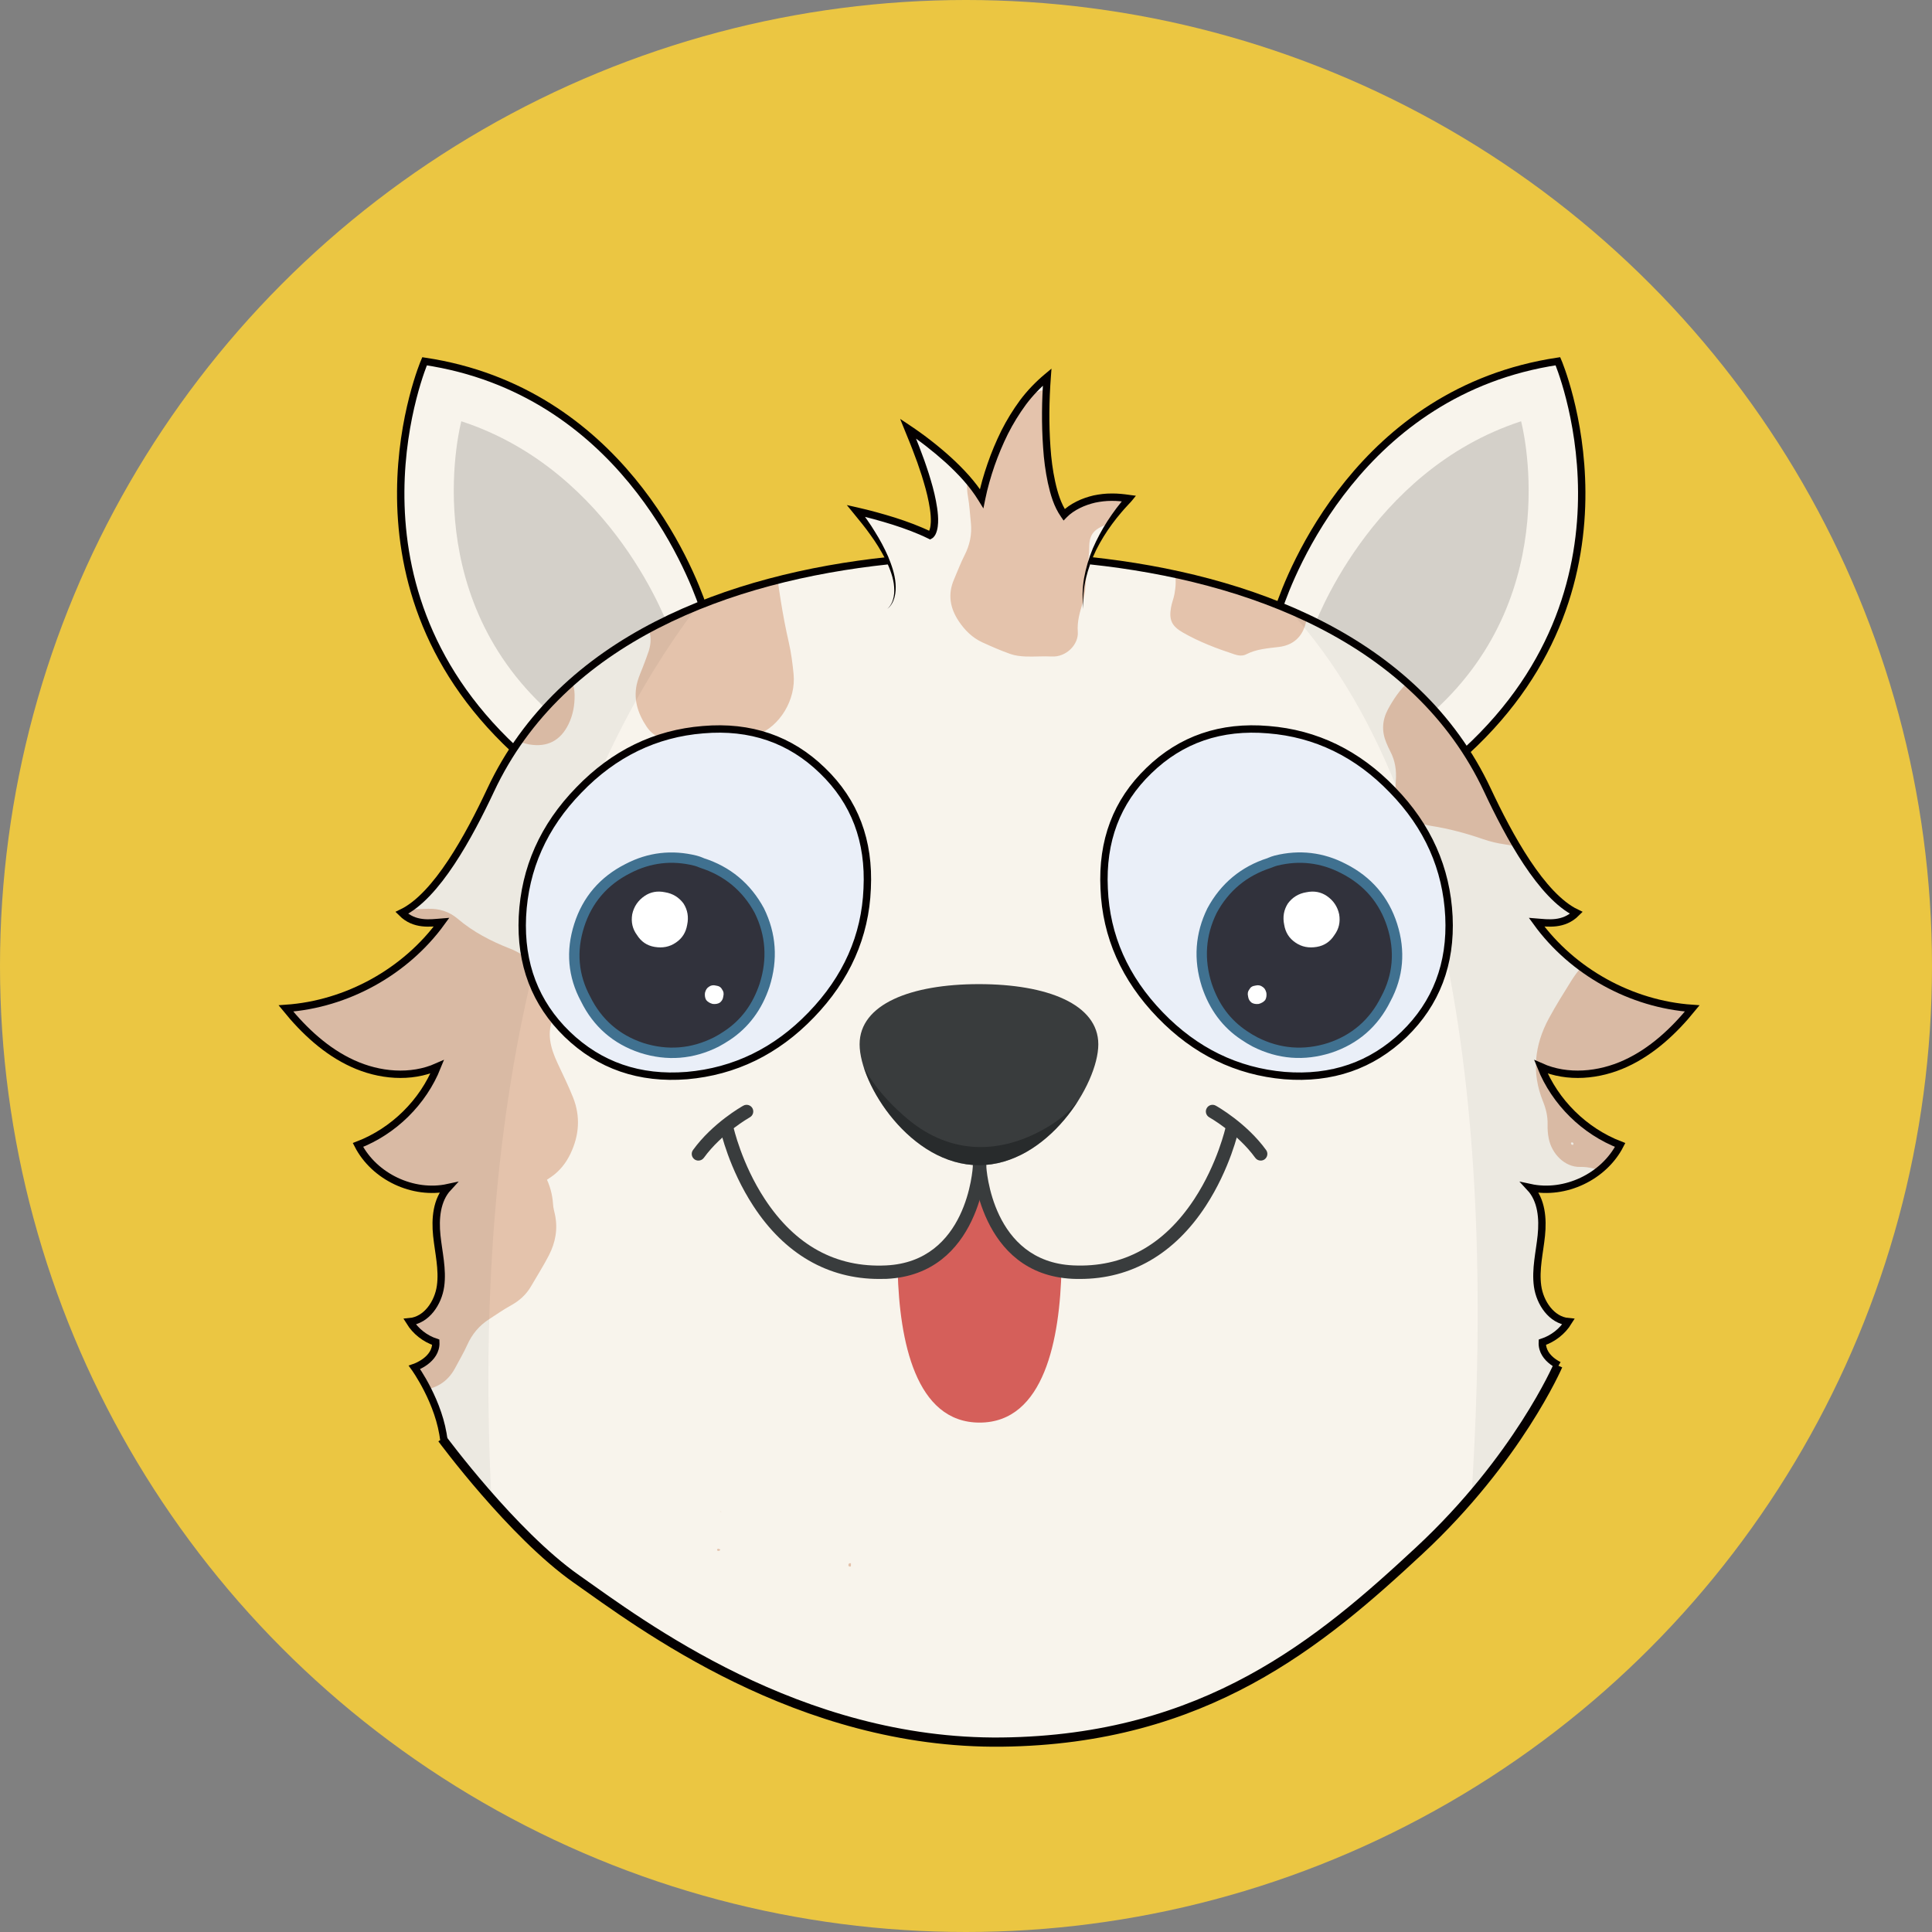 <?xml version="1.0" encoding="utf-8"?>
<!-- Generator: Adobe Illustrator 16.0.0, SVG Export Plug-In . SVG Version: 6.00 Build 0)  -->
<!DOCTYPE svg PUBLIC "-//W3C//DTD SVG 1.1//EN" "http://www.w3.org/Graphics/SVG/1.1/DTD/svg11.dtd">
<svg version="1.1" xmlns="http://www.w3.org/2000/svg" xmlns:xlink="http://www.w3.org/1999/xlink" x="0px" y="0px" width="60px"
	 height="60px" viewBox="0 0 60 60" enable-background="new 0 0 60 60" xml:space="preserve">
<rect x="0" y="0" width="60" height="60" fill="#808080" stroke="none"/>
<g id="图层_1">
	<circle fill="#EBC642" cx="30" cy="30" r="30"/>
</g>
<g id="图层_2">
	<g>
		<g>
			<defs>
				<path id="SVGID_1_" d="M3.298,9.835c0,0,5.672,25.936,9.317,33.11C16.26,50.117,25.8,54.102,30.464,54.102
					c4.663,0,11.638-1.486,17.619-11.156c5.981-9.674,12.152-38.522,12.152-38.522l-2.128-37.459L10.586-47.849L0.23,1.767
					L3.298,9.835z"/>
			</defs>
			<clipPath id="SVGID_2_">
				<use xlink:href="#SVGID_1_"  overflow="visible"/>
			</clipPath>
			<g clip-path="url(#SVGID_2_)">
				<defs>
					<rect id="SVGID_3_" x="-24.974" y="-2.472" width="111.601" height="111.601"/>
				</defs>
				<clipPath id="SVGID_4_">
					<use xlink:href="#SVGID_3_"  overflow="visible"/>
				</clipPath>
				<path clip-path="url(#SVGID_4_)" fill="#F8F4EC" d="M39.658,19.07c0,0,1.938-6.833,8.724-7.851c0,0,3.07,7.153-3.296,12.503"/>
				<g opacity="0.15" clip-path="url(#SVGID_4_)">
					<g>
						<defs>
							<rect id="SVGID_5_" x="40.772" y="13.083" width="6.701" height="8.991"/>
						</defs>
						<clipPath id="SVGID_6_">
							<use xlink:href="#SVGID_5_"  overflow="visible"/>
						</clipPath>
						<path clip-path="url(#SVGID_6_)" fill="#040000" d="M40.772,19.555c0,0,1.718-4.921,6.467-6.472c0,0,1.413,5.26-2.696,8.991
							L40.772,19.555z"/>
					</g>
				</g>
				<path clip-path="url(#SVGID_4_)" fill="#F8F4EC" d="M21.907,19.07c0,0-1.938-6.833-8.722-7.851c0,0-3.071,7.153,3.295,12.503"/>
				<g opacity="0.15" clip-path="url(#SVGID_4_)">
					<g>
						<defs>
							<rect id="SVGID_7_" x="14.093" y="13.083" width="6.7" height="8.991"/>
						</defs>
						<clipPath id="SVGID_8_">
							<use xlink:href="#SVGID_7_"  overflow="visible"/>
						</clipPath>
						<path clip-path="url(#SVGID_8_)" fill="#040000" d="M20.793,19.555c0,0-1.717-4.921-6.466-6.472c0,0-1.413,5.26,2.696,8.991
							L20.793,19.555z"/>
					</g>
				</g>
			</g>
			<path clip-path="url(#SVGID_2_)" fill="#F8F4EC" d="M55.675,71.754c0.694-2.412,1.238-5.211-0.163-7.484
				c-2.106-3.42-6.925-2.928-10.32-2.398c0.999-3.965,1.86-7.996,2.176-12.078c0.13-1.678,0.101-3.365,0.276-5.041
				c0.125-1.197,0.915-2.285,0.915-2.285s-0.687-0.23-0.661-0.783c0.333-0.109,0.625-0.338,0.81-0.637
				c-0.523-0.049-0.884-0.584-0.957-1.105c-0.072-0.521,0.062-1.047,0.116-1.57s0.01-1.104-0.35-1.49
				c1.085,0.234,2.292-0.336,2.798-1.324c-1.106-0.426-2.021-1.326-2.461-2.428c0.825,0.367,1.807,0.275,2.628-0.102
				c0.821-0.375,1.501-1.01,2.072-1.711c-1.899-0.131-3.719-1.139-4.835-2.679c0.351,0.027,0.84,0.107,1.236-0.289
				c-1.083-0.519-2.095-2.392-2.762-3.813c-2.209-4.711-7.444-6.603-12.331-7.123l0.044,0.585l-0.211-0.07
				c0.284-1.361,1.313-2.375,1.362-2.449c-1.372-0.229-2.013,0.503-2.013,0.503c-0.801-1.121-0.526-4.276-0.526-4.276
				c-1.578,1.258-2.035,3.773-2.035,3.773c-0.686-1.143-2.287-2.172-2.287-2.172c1.28,3.041,0.686,3.315,0.686,3.315
				c-0.915-0.457-2.287-0.754-2.287-0.754c1.921,2.401,0.961,3.042,0.961,3.042h0.276l-0.404,0.355l0.142-1.852
				c-4.886,0.52-10.123,2.412-12.332,7.123c-0.666,1.421-1.678,3.293-2.761,3.813c0.396,0.396,0.886,0.316,1.237,0.289
				c-1.118,1.54-2.938,2.548-4.835,2.679c0.571,0.701,1.25,1.336,2.072,1.711c0.821,0.377,1.802,0.469,2.628,0.102
				c-0.441,1.102-1.355,2.002-2.462,2.428c0.506,0.988,1.714,1.559,2.798,1.324c-0.358,0.387-0.404,0.967-0.35,1.49
				c0.054,0.523,0.189,1.049,0.116,1.57c-0.072,0.521-0.434,1.057-0.957,1.105c0.185,0.299,0.477,0.527,0.81,0.637
				c0.025,0.553-0.662,0.783-0.662,0.783s0.79,1.088,0.915,2.285c0.175,1.676,0.147,3.363,0.276,5.041
				c0.316,4.082,1.177,8.113,2.176,12.078c-3.396-0.529-8.213-1.021-10.32,2.398c-1.401,2.273-0.858,5.072-0.163,7.484
				c0.776,2.693,1.884,5.287,3.298,7.707c1.608,2.756,3.586,5.283,5.734,7.637c-0.01-0.008-0.006,0.004,0.023,0.025
				c-1.189-0.449-2.515-0.68-3.777-0.434c-1.021,0.199-2.804,1.127-2.934,2.406c-0.175,1.711,2.554,1.83,3.675,1.883
				c3.337,0.16,6.783,0.197,10.148,0.197l0.008-0.111c0.494,2.029,1.084,3.328,1.875,3.383c1.394,0.094,2.024-0.916,2.457-3.385
				h8.664c0.433,2.469,1.064,3.479,2.458,3.385c0.888-0.061,1.521-1.693,2.051-4.164l0.068,0.893c3.366,0,6.811-0.037,10.149-0.197
				c1.121-0.053,3.85-0.172,3.675-1.883c-0.131-1.279-1.913-2.207-2.934-2.406c-1.262-0.246-2.589-0.016-3.778,0.434
				c0.029-0.021,0.034-0.033,0.024-0.025c2.147-2.354,4.125-4.881,5.734-7.637C53.79,77.041,54.898,74.447,55.675,71.754"/>
			<path clip-path="url(#SVGID_2_)" fill="#F8F4EC" d="M27.57,17.414c-4.886,0.52-10.123,2.412-12.332,7.123
				c-0.666,1.421-1.678,3.293-2.761,3.813c0.396,0.396,0.886,0.316,1.237,0.289c-1.118,1.54-2.938,2.548-4.835,2.679
				c0.571,0.701,1.25,1.336,2.072,1.711c0.821,0.377,1.802,0.469,2.628,0.102c-0.441,1.102-1.355,2.002-2.462,2.428
				c0.507,0.988,1.714,1.559,2.798,1.324c-0.358,0.387-0.404,0.967-0.35,1.49c0.054,0.523,0.189,1.049,0.116,1.57
				c-0.072,0.521-0.434,1.057-0.957,1.105c0.185,0.299,0.477,0.527,0.81,0.637c0.025,0.553-0.662,0.783-0.662,0.783
				s0.79,1.088,0.915,2.285c0.175,1.676,0.147,3.363,0.276,5.041c0.316,4.082,1.177,8.113,2.176,12.078
				c-3.396-0.529-8.213-1.021-10.32,2.398c-1.401,2.273-0.858,5.072-0.163,7.484c0.776,2.693,1.884,5.287,3.298,7.707
				c1.608,2.756,3.586,5.283,5.734,7.637c-0.01-0.008-0.006,0.004,0.023,0.025c-1.189-0.449-2.515-0.68-3.777-0.434
				c-1.021,0.199-2.804,1.127-2.934,2.406c-0.175,1.711,2.554,1.83,3.675,1.883c3.337,0.16,6.783,0.197,10.148,0.197l0.008-0.111
				c0.494,2.029,1.084,3.328,1.875,3.383c1.394,0.094,2.024-0.916,2.457-3.385h8.664c0.433,2.469,1.064,3.479,2.458,3.385
				c0.888-0.061,1.521-1.693,2.051-4.164l0.068,0.893c3.366,0,6.812-0.037,10.149-0.197c1.121-0.053,3.85-0.172,3.675-1.883
				c-0.131-1.279-1.913-2.207-2.934-2.406c-1.262-0.246-2.588-0.016-3.778,0.434c0.029-0.021,0.034-0.033,0.024-0.025
				c2.147-2.354,4.125-4.881,5.734-7.637c1.412-2.42,2.521-5.014,3.297-7.707c0.694-2.412,1.238-5.211-0.163-7.484
				c-2.106-3.42-6.925-2.928-10.32-2.398c0.999-3.965,1.86-7.996,2.176-12.078c0.13-1.678,0.101-3.365,0.276-5.041
				c0.125-1.197,0.915-2.285,0.915-2.285s-0.687-0.23-0.661-0.783c0.333-0.109,0.625-0.338,0.81-0.637
				c-0.523-0.049-0.884-0.584-0.957-1.105c-0.072-0.521,0.062-1.047,0.116-1.57s0.01-1.104-0.35-1.49
				c1.085,0.234,2.292-0.336,2.798-1.324c-1.106-0.426-2.021-1.326-2.461-2.428c0.825,0.367,1.807,0.275,2.628-0.102
				c0.821-0.375,1.501-1.01,2.072-1.711c-1.899-0.131-3.719-1.139-4.835-2.679c0.351,0.027,0.84,0.107,1.236-0.289
				c-1.083-0.519-2.095-2.392-2.762-3.813c-2.209-4.711-7.444-6.603-12.331-7.123"/>
			<path clip-path="url(#SVGID_2_)" fill="#F8F4EC" d="M33.695,17.929c0.284-1.361,1.313-2.375,1.362-2.449
				c-1.372-0.229-2.013,0.503-2.013,0.503c-0.801-1.121-0.526-4.276-0.526-4.276c-1.578,1.258-2.035,3.773-2.035,3.773
				c-0.686-1.143-2.287-2.172-2.287-2.172c1.28,3.041,0.686,3.315,0.686,3.315c-0.915-0.457-2.287-0.754-2.287-0.754"/>
			<rect x="-24.974" y="-2.472" clip-path="url(#SVGID_2_)" fill="none" width="111.601" height="111.601"/>
			<g clip-path="url(#SVGID_2_)">
				<defs>
					<path id="SVGID_9_" d="M30.483,15.48c-0.686-1.143-2.287-2.172-2.287-2.172c1.28,3.041,0.686,3.315,0.686,3.315
						c-0.915-0.457-2.287-0.754-2.287-0.754c1.921,2.401,0.961,3.042,0.961,3.042h0.276l-0.404,0.356l0.142-1.852
						c-4.886,0.52-10.123,2.411-12.332,7.122c-0.666,1.421-1.678,3.293-2.761,3.813c0.396,0.396,0.886,0.316,1.237,0.289
						c-1.118,1.54-2.938,2.548-4.835,2.679c0.571,0.701,1.25,1.336,2.071,1.711c0.822,0.377,1.804,0.469,2.629,0.102
						c-0.441,1.102-1.354,2.002-2.462,2.428c0.506,0.988,1.714,1.559,2.798,1.324c-0.358,0.387-0.404,0.967-0.35,1.49
						c0.054,0.523,0.189,1.049,0.116,1.57c-0.072,0.521-0.434,1.057-0.957,1.105c0.185,0.299,0.477,0.527,0.81,0.637
						c0.025,0.553-0.662,0.783-0.662,0.783s0.79,1.088,0.915,2.285c0.175,1.676,0.147,3.363,0.276,5.041
						c0.316,4.082,1.177,8.113,2.176,12.078c-3.396-0.529-8.213-1.021-10.32,2.398c-1.401,2.273-0.858,5.072-0.164,7.484
						c0.776,2.693,1.885,5.285,3.298,7.707c1.608,2.756,3.586,5.283,5.734,7.637c-0.01-0.008-0.006,0.002,0.023,0.025
						c-1.189-0.449-2.515-0.68-3.777-0.434c-1.021,0.199-2.804,1.127-2.934,2.406c-0.175,1.711,2.554,1.83,3.675,1.883
						c3.337,0.16,6.783,0.197,10.148,0.197l0.008-0.111c0.494,2.029,1.084,3.328,1.875,3.383c1.394,0.094,2.024-0.916,2.458-3.385
						h8.664c0.433,2.469,1.064,3.479,2.458,3.385c0.888-0.061,1.521-1.693,2.051-4.164l0.068,0.893
						c3.366,0,6.812-0.037,10.149-0.197c1.121-0.053,3.85-0.172,3.675-1.883c-0.131-1.279-1.913-2.207-2.934-2.406
						c-1.262-0.246-2.588-0.016-3.778,0.434c0.029-0.023,0.034-0.033,0.024-0.025c2.147-2.354,4.125-4.881,5.734-7.637
						c1.412-2.422,2.521-5.014,3.297-7.707c0.694-2.412,1.238-5.211-0.163-7.484c-2.106-3.42-6.925-2.928-10.32-2.398
						c0.999-3.965,1.86-7.996,2.176-12.078c0.13-1.678,0.101-3.365,0.276-5.041c0.125-1.197,0.915-2.285,0.915-2.285
						s-0.687-0.23-0.662-0.783c0.334-0.109,0.626-0.338,0.811-0.637c-0.523-0.049-0.884-0.584-0.958-1.105
						c-0.072-0.521,0.063-1.047,0.117-1.57s0.01-1.104-0.35-1.49c1.085,0.234,2.292-0.336,2.798-1.324
						c-1.106-0.426-2.021-1.326-2.461-2.428c0.825,0.367,1.807,0.275,2.628-0.102c0.821-0.375,1.501-1.01,2.072-1.711
						c-1.899-0.131-3.719-1.139-4.835-2.679c0.351,0.027,0.84,0.107,1.235-0.289c-1.082-0.519-2.094-2.392-2.761-3.813
						c-2.208-4.711-7.444-6.603-12.331-7.122L33.906,18l-0.211-0.07c0.284-1.361,1.313-2.375,1.362-2.449
						c-1.372-0.229-2.013,0.503-2.013,0.503c-0.801-1.121-0.526-4.276-0.526-4.276C30.94,12.965,30.483,15.48,30.483,15.48"/>
				</defs>
				<clipPath id="SVGID_10_">
					<use xlink:href="#SVGID_9_"  overflow="visible"/>
				</clipPath>
				<path clip-path="url(#SVGID_10_)" fill-rule="evenodd" clip-rule="evenodd" fill="#E4C3AC" d="M70.341,56.992
					c0.235,0.023,0.402,0.027,0.565,0.055c0.312,0.055,0.615,0.039,0.928,0c0.391-0.047,0.786-0.055,1.179-0.066
					c0.344-0.014,0.658,0.088,0.923,0.313c0.48,0.408,1.03,0.693,1.612,0.922c0.498,0.195,0.875,0.547,1.217,0.943
					c0.234,0.271,0.294,0.588,0.225,0.932c-0.017,0.082-0.034,0.166-0.07,0.238c-0.241,0.5-0.106,0.969,0.107,1.434
					c0.166,0.357,0.342,0.711,0.486,1.076c0.234,0.592,0.193,1.178-0.08,1.75c-0.137,0.285-0.331,0.533-0.589,0.711
					c-0.661,0.461-1.387,0.744-2.204,0.75c-0.486,0.002-0.945-0.139-1.383-0.324c-0.358-0.154-0.609-0.449-0.682-0.838
					c-0.073-0.385-0.105-0.781-0.131-1.172c-0.013-0.205,0.027-0.412,0.049-0.619c0.014-0.123,0.045-0.244,0.058-0.367
					c0.042-0.428-0.093-0.771-0.465-1.014c-0.156-0.102-0.302-0.219-0.453-0.328c-0.494-0.357-1.031-0.4-1.599-0.223
					c-0.078,0.023-0.152,0.066-0.233,0.086c-0.788,0.197-1.271,0.744-1.638,1.424c-0.268,0.498-0.167,1.098,0.242,1.479
					c0.2,0.186,0.42,0.354,0.684,0.418c0.698,0.174,0.938,0.926,0.775,1.553c-0.146,0.561-0.449,1.021-1.001,1.279
					c-0.226,0.105-0.446,0.221-0.675,0.318c-0.307,0.131-0.606,0.102-0.896-0.063c-0.297-0.168-0.526-0.396-0.694-0.695
					c-0.313-0.561-0.642-1.113-0.959-1.67c-0.105-0.186-0.237-0.342-0.414-0.457c-0.417-0.271-0.66-0.686-0.899-1.098
					c-0.212-0.365-0.176-0.758-0.004-1.137c0.166-0.361,0.387-0.689,0.674-0.965c0.394-0.379,0.698-0.813,0.921-1.314
					c0.22-0.5,0.573-0.898,0.966-1.279c0.676-0.66,1.407-1.223,2.275-1.602c0.132-0.059,0.254-0.145,0.371-0.229
					C69.795,57.02,70.087,56.945,70.341,56.992"/>
				<path clip-path="url(#SVGID_10_)" fill-rule="evenodd" clip-rule="evenodd" fill="#E4C3AC" d="M75.221,97.57
					c-0.187,0-0.373-0.004-0.561,0.002c-0.284,0.004-0.524,0.115-0.709,0.332c-0.244,0.285-0.451,0.594-0.567,0.955
					c-0.151,0.469-0.054,0.738,0.355,1.008c0.173,0.113,0.351,0.223,0.507,0.355c0.232,0.199,0.339,0.463,0.343,0.771
					c0.003,0.316-0.051,0.619-0.188,0.904c-0.25,0.514-0.658,0.725-1.222,0.631c-0.101-0.018-0.199-0.055-0.301-0.074
					c-0.186-0.037-0.372-0.043-0.557-0.002c-0.804,0.186-1.517-0.102-2.193-0.463c-0.401-0.213-0.619-0.596-0.629-1.076
					c-0.011-0.563,0.001-1.121,0.154-1.666c0.141-0.498,0.26-1.002,0.452-1.486c0.098-0.248,0.173-0.51,0.229-0.773
					c0.115-0.549,0.385-1,0.815-1.357c0.063-0.053,0.128-0.105,0.188-0.164c0.507-0.488,1.099-0.803,1.802-0.908
					c0.413-0.063,0.794-0.227,1.169-0.408c0.298-0.146,0.601-0.281,0.906-0.408c0.338-0.141,0.689-0.148,1.036-0.035
					c0.494,0.16,1.003,0.256,1.513,0.346c0.6,0.105,1.163,0.301,1.625,0.725c0.106,0.098,0.236,0.168,0.354,0.252
					c0.606,0.432,0.956,1.018,1.058,1.758c0.119,0.861,0.24,1.721,0.436,2.57c0.074,0.322,0.117,0.652,0.149,0.982
					c0.08,0.799-0.426,1.631-1.131,1.895c-0.262,0.1-0.529,0.104-0.798,0.082c-0.333-0.027-0.656-0.043-0.979,0.09
					c-0.193,0.078-0.409,0.059-0.616,0.041c-0.399-0.033-0.791-0.094-1.038-0.463c-0.289-0.432-0.434-0.896-0.284-1.414
					c0.045-0.16,0.116-0.311,0.174-0.467c0.058-0.154,0.12-0.309,0.171-0.467c0.117-0.361,0.07-0.699-0.198-0.982
					c-0.193-0.201-0.33-0.416-0.348-0.705c-0.013-0.215-0.168-0.338-0.373-0.354c-0.247-0.018-0.497-0.004-0.745-0.004V97.57z"/>
				<path clip-path="url(#SVGID_10_)" fill-rule="evenodd" clip-rule="evenodd" fill="#E4C3AC" d="M59.708,71.717
					c0.32-0.084,0.64-0.172,0.963-0.25c0.447-0.109,0.903-0.141,1.357-0.063c0.868,0.148,1.695,0.02,2.486-0.344
					c0.218-0.102,0.435-0.139,0.664-0.107c0.581,0.078,1.133,0.211,1.591,0.629c0.487,0.441,0.677,0.975,0.611,1.613
					c-0.014,0.145-0.043,0.287-0.074,0.43c-0.089,0.408,0.003,0.736,0.392,0.951c0.254,0.139,0.383,0.367,0.431,0.648
					c0.048,0.279,0,0.539-0.161,0.771c-0.095,0.135-0.205,0.262-0.315,0.385c-0.461,0.508-0.983,0.949-1.502,1.398
					c-0.283,0.246-0.623,0.408-0.963,0.561c-0.19,0.086-0.393,0.145-0.604,0.107c-0.1-0.02-0.23-0.035-0.286-0.102
					c-0.213-0.25-0.459-0.482-0.568-0.803c-0.063-0.184-0.053-0.371,0.03-0.549c0.108-0.225,0.162-0.467,0.222-0.709
					c0.038-0.16,0.109-0.313,0.177-0.465c0.05-0.111,0.121-0.217,0.177-0.326c0.265-0.521,0.214-0.705-0.285-1.02
					c-0.158-0.1-0.32-0.193-0.477-0.295c-0.297-0.189-0.617-0.232-0.955-0.148c-0.605,0.146-1.191,0.357-1.763,0.605
					c-0.227,0.098-0.346,0.26-0.36,0.525c-0.035,0.607,0.006,1.201,0.205,1.779c0.046,0.137,0.086,0.277,0.122,0.418
					c0.219,0.869-0.254,1.695-1.111,1.936c-0.278,0.076-0.56,0.141-0.854,0.15c-1.082,0.037-1.803-0.512-2.303-1.412
					c-0.129-0.234-0.219-0.49-0.323-0.74c-0.212-0.504-0.209-1.01,0.007-1.51c0.075-0.172,0.152-0.344,0.251-0.5
					c0.145-0.232,0.254-0.475,0.285-0.748c0.049-0.418,0.201-0.805,0.383-1.178c0.334-0.682,0.839-1.178,1.589-1.385
					c0.32-0.088,0.642-0.17,0.963-0.254C59.708,71.719,59.708,71.719,59.708,71.717"/>
				<path clip-path="url(#SVGID_10_)" fill-rule="evenodd" clip-rule="evenodd" fill="#E4C3AC" d="M68.968,84.988
					c-0.016-0.096-0.017-0.117-0.022-0.137c-0.255-0.781-0.554-0.746-1.187-0.631c-0.533,0.096-0.917,0.471-1.207,0.918
					c-0.125,0.191-0.174,0.418-0.118,0.656c0.209,0.879-0.126,1.635-0.557,2.359c-0.193,0.324-0.541,0.508-0.853,0.703
					c-0.199,0.125-0.461,0.098-0.652-0.045c-0.396-0.297-0.824-0.539-1.187-0.895c-0.514-0.502-0.714-1.098-0.769-1.777
					c-0.022-0.27-0.049-0.535-0.073-0.805c-0.007-0.082-0.031-0.168-0.017-0.246c0.125-0.693,0.202-1.4,0.521-2.041
					c0.092-0.186,0.192-0.375,0.33-0.523c0.498-0.529,1.02-1.035,1.681-1.367c0.204-0.104,0.401-0.217,0.602-0.324
					c0.092-0.051,0.179-0.113,0.275-0.145c0.843-0.289,1.682-0.598,2.59-0.609c0.25-0.004,0.498,0.004,0.747-0.008
					c0.574-0.025,1.107,0.145,1.634,0.336c0.411,0.15,0.679,0.469,0.902,0.824c0.243,0.387,0.486,0.773,0.703,1.176
					c0.448,0.826,0.541,1.689,0.185,2.572c-0.096,0.238-0.15,0.471-0.145,0.723c0.004,0.145-0.006,0.293-0.034,0.434
					c-0.095,0.477-0.499,0.896-0.982,0.885c-0.276-0.008-0.529,0.076-0.785,0.17c-0.507,0.184-0.952,0.033-1.237-0.418
					c-0.133-0.209-0.24-0.436-0.337-0.664C68.818,85.736,68.73,85.357,68.968,84.988 M71.609,86.326
					c0.008-0.016,0.021-0.031,0.02-0.047c-0.001-0.01-0.028-0.025-0.039-0.021c-0.043,0.012-0.054,0.041-0.027,0.078
					C71.567,86.342,71.593,86.33,71.609,86.326"/>
				<path clip-path="url(#SVGID_10_)" fill-rule="evenodd" clip-rule="evenodd" fill="#E4C3AC" d="M66.298,95.965
					c0.221-0.115,0.449-0.221,0.685-0.297c0.508-0.164,0.946,0.004,1.219,0.471c0.138,0.236,0.278,0.461,0.494,0.633
					c0.38,0.299,0.423,0.881,0.19,1.309c-0.068,0.125-0.155,0.246-0.25,0.355c-0.167,0.189-0.271,0.402-0.35,0.646
					c-0.291,0.906-0.915,1.512-1.789,1.861c-0.422,0.17-0.856,0.313-1.29,0.455c-0.399,0.129-0.809,0.203-1.221,0.055
					c-0.528-0.188-1.047-0.396-1.472-0.785c-0.185-0.166-0.381-0.32-0.57-0.482c-0.691-0.59-1.139-1.363-1.603-2.123
					c-0.054-0.088-0.08-0.191-0.119-0.287c-0.085-0.213-0.165-0.426-0.256-0.635c-0.296-0.678-0.373-1.4-0.418-2.125
					c-0.012-0.203,0.033-0.414,0.08-0.615c0.165-0.697,0.558-1.289,0.904-1.902c0.039-0.068,0.112-0.119,0.17-0.178
					c0.189-0.191,0.383-0.381,0.57-0.572c0.477-0.488,1.013-0.818,1.728-0.877c0.506-0.041,0.99,0.047,1.483,0.072
					c0.24,0.012,0.459,0.156,0.531,0.381c0.114,0.35,0.265,0.715,0.206,1.088c-0.131,0.83-0.358,1.627-1.08,2.17
					c-0.194,0.146-0.301,0.352-0.329,0.58c-0.063,0.529-0.006,1.063,0.342,1.477c0.414,0.492,0.621,0.711,1.315,0.273
					c0.018-0.012,0.032-0.027,0.104-0.092C65.629,96.387,65.938,96.148,66.298,95.965 M68.433,97.443
					c-0.044,0.01-0.056,0.041-0.03,0.078c0.007,0.01,0.038,0.014,0.045,0.008c0.011-0.012,0.011-0.033,0.015-0.051
					C68.453,97.467,68.439,97.441,68.433,97.443"/>
				<path clip-path="url(#SVGID_10_)" fill-rule="evenodd" clip-rule="evenodd" fill="#E4C3AC" d="M76.968,71.705
					c0.527-0.029,1.003,0.119,1.48,0.26c0.182,0.053,0.335,0.158,0.484,0.271c0.176,0.133,0.294,0.295,0.285,0.523
					c-0.009,0.211,0.045,0.414,0.119,0.605c0.116,0.295,0.053,0.572-0.053,0.846c-0.116,0.299-0.361,0.451-0.686,0.426
					c-0.185-0.014-0.366-0.066-0.551-0.09c-0.415-0.051-0.617,0.09-0.729,0.494c-0.081,0.285-0.103,0.57-0.01,0.857
					c0.12,0.373,0.327,0.68,0.716,0.799c0.416,0.129,0.838,0.23,1.261,0.334c0.098,0.023,0.206,0.016,0.309,0.004
					c0.309-0.031,0.617-0.066,0.925-0.109c0.121-0.016,0.245-0.045,0.358-0.09c0.253-0.105,0.366-0.34,0.291-0.609
					c-0.084-0.299-0.19-0.588-0.188-0.908c0.002-0.299,0.063-0.572,0.231-0.822c0.104-0.154,0.188-0.324,0.295-0.475
					c0.271-0.381,0.582-0.697,1.101-0.703c0.142-0.002,0.282-0.057,0.426-0.08c0.483-0.076,0.847,0.215,0.894,0.713
					c0.008,0.082,0.003,0.166,0.007,0.248c0.026,0.539,0.021,1.078,0.105,1.611c0.025,0.164,0.02,0.332,0.028,0.498
					c0.033,0.574-0.185,1.061-0.576,1.457c-0.422,0.428-0.872,0.828-1.325,1.221c-0.337,0.291-0.754,0.434-1.184,0.523
					c-0.425,0.09-0.854,0.178-1.284,0.221c-0.858,0.09-1.696-0.014-2.498-0.346c-0.271-0.113-0.531-0.24-0.734-0.457
					c-0.162-0.172-0.365-0.266-0.586-0.336c-0.178-0.057-0.348-0.139-0.526-0.189c-0.495-0.139-0.884-0.434-1.242-0.791
					c-0.428-0.428-0.555-0.912-0.32-1.471c0.088-0.209,0.205-0.406,0.32-0.602c0.084-0.143,0.19-0.271,0.282-0.41
					c0.241-0.365,0.324-0.76,0.202-1.186c-0.081-0.281-0.116-0.568-0.104-0.861c0.009-0.215,0.081-0.402,0.229-0.563
					c0.229-0.246,0.482-0.453,0.807-0.563C76.002,71.797,76.48,71.666,76.968,71.705 M78.476,72.809
					c0.012,0.008,0.022,0.016,0.033,0.023c-0.013-0.006-0.025-0.012-0.038-0.02l-0.026-0.033L78.476,72.809z M82.52,74.412
					c-0.049-0.01-0.078,0.008-0.08,0.055c-0.001,0.016,0.014,0.039,0.026,0.045c0.015,0.006,0.05-0.002,0.051-0.006
					C82.522,74.475,82.52,74.441,82.52,74.412 M78.417,74.029c0.016-0.01,0.031-0.018,0.047-0.027
					c-0.012-0.012-0.023-0.031-0.038-0.035c-0.051-0.012-0.074,0.006-0.059,0.047C78.371,74.023,78.4,74.023,78.417,74.029
					 M77.743,78.51c0.016-0.008,0.032-0.018,0.047-0.027c-0.014-0.012-0.026-0.031-0.041-0.031
					c-0.016-0.002-0.031,0.016-0.047,0.025C77.716,78.488,77.729,78.5,77.743,78.51"/>
				<path clip-path="url(#SVGID_10_)" fill-rule="evenodd" clip-rule="evenodd" fill="#E4C3AC" d="M84.417,67.746
					c-0.064-0.152-0.145-0.299-0.193-0.457c-0.119-0.393-0.032-0.684,0.32-0.912c0.284-0.186,0.445-0.416,0.481-0.75
					c0.022-0.205,0.072-0.408,0.113-0.611c0.137-0.668,0.384-0.896,1.073-1.014c0.392-0.066,0.785-0.07,1.178-0.053
					c0.313,0.016,0.62,0.016,0.929-0.033c0.522-0.08,1.03-0.047,1.521,0.176c0.187,0.084,0.396,0.117,0.595,0.178
					c0.199,0.061,0.39,0.137,0.549,0.279c0.4,0.357,0.413,0.93,0.034,1.32c-0.247,0.256-0.55,0.361-0.897,0.354
					c-0.372-0.008-0.751,0.018-1.115-0.041c-0.484-0.08-0.842,0.139-1.201,0.391c-0.181,0.125-0.265,0.316-0.285,0.531
					c-0.014,0.143,0.002,0.289-0.004,0.434c-0.027,0.629-0.383,1.053-0.998,1.172c-0.224,0.043-0.452,0.055-0.678,0.08
					c-0.478,0.055-1.025-0.227-1.245-0.645c-0.068-0.129-0.116-0.266-0.174-0.398C84.419,67.746,84.419,67.746,84.417,67.746"/>
				<path clip-path="url(#SVGID_10_)" fill-rule="evenodd" clip-rule="evenodd" fill="#E4C3AC" d="M83.378,90
					c-0.016,0.006-0.041,0.016-0.046,0.01c-0.026-0.035-0.017-0.066,0.027-0.078c0.011-0.004,0.038,0.012,0.039,0.021
					C83.399,89.969,83.386,89.984,83.378,90"/>
				<path clip-path="url(#SVGID_10_)" fill-rule="evenodd" clip-rule="evenodd" fill="#E4C3AC" d="M83.939,75.018
					c0,0.031,0.002,0.064-0.003,0.094c-0.001,0.006-0.037,0.014-0.051,0.008c-0.014-0.008-0.027-0.029-0.026-0.045
					C83.861,75.027,83.891,75.01,83.939,75.018"/>
				<path clip-path="url(#SVGID_10_)" fill-rule="evenodd" clip-rule="evenodd" fill="#E4C3AC" d="M79.837,74.637
					c-0.018-0.006-0.046-0.006-0.05-0.016c-0.017-0.041,0.008-0.061,0.059-0.047c0.015,0.004,0.025,0.023,0.037,0.035
					C79.868,74.617,79.853,74.627,79.837,74.637"/>
				<path clip-path="url(#SVGID_10_)" fill-rule="evenodd" clip-rule="evenodd" fill="#E4C3AC" d="M79.162,79.117
					c-0.014-0.01-0.027-0.023-0.04-0.033c0.015-0.01,0.03-0.027,0.046-0.027c0.016,0.002,0.028,0.021,0.042,0.033
					C79.194,79.1,79.179,79.109,79.162,79.117"/>
				<polygon clip-path="url(#SVGID_10_)" fill-rule="evenodd" clip-rule="evenodd" fill="#E4C3AC" points="79.896,73.416 
					79.863,73.387 79.891,73.42 				"/>
				<path clip-path="url(#SVGID_10_)" fill-rule="evenodd" clip-rule="evenodd" fill="#E4C3AC" d="M79.891,73.42
					c0.013,0.008,0.025,0.014,0.038,0.02c-0.011-0.008-0.022-0.016-0.033-0.023L79.891,73.42z"/>
				<path clip-path="url(#SVGID_10_)" fill-rule="evenodd" clip-rule="evenodd" fill="#E4C3AC" d="M83.504,88.488
					c0.466-0.303,0.801-0.729,1.08-1.197c0.117-0.197,0.2-0.414,0.301-0.621c0.342-0.691,0.343-1.406,0.141-2.127
					c-0.071-0.258-0.185-0.504-0.285-0.754c-0.03-0.076-0.071-0.15-0.125-0.213c-0.43-0.49-0.926-0.893-1.574-1.066
					c-0.567-0.148-1.146-0.203-1.737-0.158c-0.362,0.029-0.691,0.162-1.021,0.295c-0.277,0.111-0.412,0.348-0.432,0.641
					c-0.026,0.379,0.036,0.748,0.209,1.086c0.212,0.416,0.547,0.67,1.032,0.693c0.146,0.006,0.293,0.002,0.438,0.01
					c0.195,0.012,0.362,0.09,0.509,0.215c0.243,0.205,0.233,0.555-0.022,0.754c-0.049,0.039-0.104,0.076-0.163,0.092
					c-0.666,0.174-0.999,0.727-1.383,1.215c-0.137,0.174-0.138,0.387-0.055,0.596c0.148,0.375,0.396,0.627,0.817,0.67
					c0.125,0.014,0.251,0.033,0.374,0.023c0.336-0.025,0.667-0.016,0.998,0.049C82.93,88.75,83.228,88.67,83.504,88.488"/>
				<path clip-path="url(#SVGID_10_)" fill-rule="evenodd" clip-rule="evenodd" fill="#E4C3AC" d="M76.093,87.803
					c-0.017-0.025,0.006,0.039,0.049,0.08c0.451,0.428,0.803,0.938,1.2,1.41c0.417,0.496,1.021,0.77,1.558,1.121
					c0.033,0.023,0.074,0.045,0.113,0.049c0.567,0.051,1.13,0.064,1.619-0.305c0.327-0.246,0.374-0.662,0.112-0.99
					c-0.089-0.113-0.202-0.207-0.305-0.311c-0.337-0.33-0.586-0.744-0.986-1.021c-0.14-0.096-0.181-0.275-0.176-0.447
					c0.009-0.395,0.001-0.787-0.142-1.164c-0.054-0.143-0.014-0.287,0.053-0.422c0.184-0.369,0.022-0.695-0.146-1
					c-0.127-0.227-0.377-0.346-0.639-0.318c-0.371,0.037-0.743,0.104-1.104,0.201c-0.242,0.066-0.438,0.238-0.599,0.439
					c-0.182,0.23-0.361,0.461-0.547,0.688C75.751,86.309,75.603,87.074,76.093,87.803"/>
				<path clip-path="url(#SVGID_10_)" fill-rule="evenodd" clip-rule="evenodd" fill="#E4C3AC" d="M-6.407,82.16
					c0.952-0.049,1.75,0.266,2.415,0.943c0.245,0.252,0.52,0.477,0.791,0.701c0.539,0.445,0.948,0.98,1.186,1.643
					c0.141,0.395,0.177,0.811,0.222,1.221c0.04,0.357,0.118,0.693,0.302,1c0.386,0.646,0.291,1.289-0.082,1.883
					c-0.342,0.543-0.785,1.012-1.312,1.396c-0.561,0.41-1.169,0.508-1.826,0.303c-0.356-0.109-0.706-0.24-1.058-0.361
					c-0.437-0.15-0.666-0.637-0.459-1.059c0.128-0.26,0.231-0.533,0.365-0.789c0.185-0.354,0.283-0.734,0.367-1.119
					c0.084-0.383,0.003-0.729-0.225-1.059c-0.406-0.586-0.979-0.887-1.656-0.994c-0.473-0.074-0.948-0.066-1.399,0.156
					c-0.203,0.1-0.426,0.16-0.646,0.221c-0.319,0.094-0.551,0.277-0.683,0.586c-0.042,0.096-0.089,0.188-0.135,0.279
					c-0.096,0.197-0.123,0.393-0.017,0.596c0.038,0.074,0.063,0.154,0.102,0.229c0.309,0.576,0.386,1.221,0.514,1.848
					c0.1,0.494-0.046,0.766-0.5,1.025c-0.288,0.164-0.584,0.313-0.877,0.467c-0.16,0.084-0.321,0.07-0.477-0.01
					c-0.092-0.049-0.178-0.105-0.266-0.162c-0.549-0.352-0.981-0.828-1.372-1.338c-0.328-0.43-0.438-0.932-0.342-1.469
					c0.062-0.348,0.115-0.695,0.187-1.039c0.086-0.412,0.104-0.822,0.026-1.234c-0.137-0.73,0.127-1.277,0.691-1.746
					c0.976-0.811,2.11-1.301,3.287-1.715c0.232-0.08,0.485-0.105,0.73-0.145c0.348-0.055,0.701-0.08,1.043-0.154
					C-7.143,82.186-6.774,82.156-6.407,82.16"/>
				<path clip-path="url(#SVGID_10_)" fill-rule="evenodd" clip-rule="evenodd" fill="#E4C3AC" d="M-23.159,95.496
					c-0.14,0.057-0.288,0.129-0.443,0.18c-0.449,0.141-0.622,0.297-0.626,0.719c-0.003,0.418-0.094,0.824-0.117,1.238
					c-0.009,0.164-0.034,0.332-0.082,0.488c-0.093,0.297-0.18,0.592-0.157,0.912c0.029,0.391-0.355,0.789-0.807,0.766
					c-0.269-0.014-0.54,0.012-0.808,0c-0.164-0.006-0.333-0.025-0.487-0.08c-0.293-0.105-0.579-0.23-0.862-0.359
					c-0.31-0.143-0.544-0.373-0.732-0.656c-0.273-0.408-0.347-0.838-0.147-1.299c0.107-0.246,0.201-0.502,0.323-0.74
					c0.167-0.324,0.238-0.662,0.2-1.023c-0.028-0.268-0.043-0.537-0.09-0.803c-0.052-0.295-0.037-0.578,0.07-0.855
					c0.133-0.35,0.255-0.703,0.406-1.043c0.183-0.408,0.466-0.734,0.875-0.939c0.092-0.045,0.19-0.086,0.274-0.145
					c0.522-0.369,1.1-0.465,1.72-0.365c0.389,0.064,0.779,0.121,1.166,0.193c0.489,0.094,0.975,0.199,1.479,0.08
					c0.248-0.057,0.498-0.018,0.732,0.082c0.708,0.299,1.416,0.596,1.943,1.193c0.122,0.137,0.285,0.238,0.428,0.357
					c0.158,0.135,0.315,0.27,0.47,0.406c0.212,0.189,0.314,0.424,0.331,0.713c0.022,0.393,0.072,0.783,0.114,1.176
					c0.04,0.375,0.181,0.723,0.312,1.072c0.095,0.254,0.156,0.514,0.224,0.775c0.11,0.418,0.052,0.82-0.054,1.227
					c-0.112,0.436-0.398,0.682-0.827,0.736c-0.351,0.043-0.7,0.063-1.022,0.23c-0.112,0.059-0.246,0.041-0.367,0
					c-0.552-0.182-1.096-0.387-1.602-0.68c-0.341-0.195-0.433-0.391-0.367-0.771c0.025-0.143,0.083-0.279,0.109-0.42
					c0.088-0.471,0.036-0.912-0.317-1.273c-0.304-0.313-0.609-0.623-0.916-0.934C-22.904,95.564-23.019,95.516-23.159,95.496"/>
				<path clip-path="url(#SVGID_10_)" fill-rule="evenodd" clip-rule="evenodd" fill="#E4C3AC" d="M-4.105,73.83
					c0.043,0.146,0.079,0.307,0.138,0.459c0.169,0.439,0.156,0.672-0.17,0.939c-0.324,0.264-0.584,0.588-0.893,0.863
					c-0.123,0.111-0.238,0.234-0.33,0.371c-0.175,0.258-0.35,0.512-0.614,0.693c-0.323,0.221-0.393,0.77-0.092,1.107
					c0.179,0.201,0.328,0.43,0.505,0.631c0.107,0.125,0.23,0.244,0.368,0.328c0.264,0.164,0.542,0.309,0.819,0.447
					c0.304,0.154,0.631,0.193,0.97,0.164c0.49-0.043,0.871-0.254,1.105-0.699c0.125-0.238,0.266-0.471,0.375-0.715
					c0.15-0.332,0.368-0.6,0.673-0.795c0.227-0.146,0.447-0.305,0.682-0.434c0.263-0.145,0.474-0.332,0.625-0.59
					c0.188-0.322,0.389-0.639,0.56-0.971c0.204-0.396,0.281-0.822,0.185-1.268c-0.022-0.102-0.051-0.203-0.058-0.307
					c-0.04-0.637-0.327-1.146-0.792-1.568c-0.292-0.264-0.581-0.533-0.879-0.789c-0.379-0.322-0.765-0.637-0.987-1.104
					c-0.11-0.229-0.296-0.398-0.521-0.52c-0.676-0.365-1.351-0.73-2.146-0.77c-0.184-0.01-0.364-0.074-0.547-0.109
					c-0.204-0.041-0.407-0.078-0.611-0.111c-0.28-0.047-0.527,0.018-0.761,0.186c-0.32,0.229-0.658,0.436-0.988,0.646
					c-0.318,0.205-0.679,0.313-1.033,0.43c-0.256,0.084-0.499,0.199-0.745,0.309c-0.396,0.178-0.673,0.475-0.924,0.811
					c-0.27,0.359-0.282,0.736-0.056,1.105c0.185,0.301,0.388,0.584,0.459,0.941c0.025,0.123,0.123,0.217,0.229,0.285
					c0.487,0.318,0.988,0.613,1.532,0.826c0.367,0.143,0.576,0.092,0.832-0.197c0.096-0.107,0.167-0.238,0.261-0.348
					c0.313-0.365,0.688-0.6,1.191-0.551c0.434,0.043,0.867,0.086,1.3,0.133C-4.318,73.676-4.208,73.734-4.105,73.83"/>
				<path clip-path="url(#SVGID_10_)" fill-rule="evenodd" clip-rule="evenodd" fill="#E4C3AC" d="M-20.771,78.43
					c0.06,0.098,0.108,0.189,0.168,0.271c0.179,0.242,0.269,0.512,0.261,0.813c-0.002,0.082-0.005,0.166,0.001,0.248
					c0.033,0.412,0.26,0.596,0.671,0.512c0.242-0.049,0.481-0.127,0.711-0.219c0.381-0.154,0.756-0.201,1.149-0.049
					c0.133,0.053,0.282,0.074,0.425,0.092c0.316,0.043,0.474-0.07,0.535-0.373c0.017-0.08,0.027-0.164,0.031-0.246
					c0.017-0.295,0.101-0.57,0.216-0.84c0.218-0.506,0.317-1.021,0.214-1.574c-0.088-0.473,0.085-0.904,0.309-1.307
					c0.194-0.348,0.502-0.418,0.848-0.227c0.259,0.145,0.496,0.334,0.609,0.604c0.17,0.4,0.425,0.754,0.569,1.17
					c0.327,0.941,0.352,1.865-0.075,2.779c-0.245,0.523-0.512,1.039-0.773,1.557c-0.225,0.443-0.576,0.768-1.027,0.955
					c-0.513,0.215-0.997,0.508-1.565,0.588c-0.177,0.025-0.348,0.129-0.513,0.215c-0.619,0.322-1.263,0.512-1.971,0.465
					c-0.371-0.025-0.745-0.012-1.119-0.006c-0.379,0.006-0.742-0.07-1.09-0.217c-0.595-0.252-1.143-0.584-1.64-0.996
					c-0.303-0.252-0.485-0.563-0.479-0.969c0.002-0.104-0.001-0.211-0.027-0.309c-0.155-0.59-0.053-1.148,0.183-1.697
					c0.082-0.189,0.155-0.385,0.214-0.584c0.053-0.178-0.018-0.34-0.184-0.416c-0.168-0.076-0.35-0.125-0.525-0.186
					c-0.214-0.076-0.438-0.135-0.639-0.236c-0.266-0.133-0.339-0.344-0.261-0.623c0.17-0.605,0.927-1.57,1.473-1.873
					c0.109-0.059,0.221-0.119,0.339-0.154c0.519-0.148,1.049-0.244,1.588-0.279c0.431-0.025,0.749,0.139,0.99,0.51
					c0.29,0.447,0.442,0.936,0.549,1.443c0.047,0.227,0.032,0.453-0.037,0.678C-20.69,78.105-20.728,78.268-20.771,78.43"/>
				<path clip-path="url(#SVGID_10_)" fill-rule="evenodd" clip-rule="evenodd" fill="#E4C3AC" d="M-12.104,63.17
					c-0.097,0.229-0.205,0.457-0.338,0.666c-0.285,0.451-0.73,0.6-1.238,0.416c-0.255-0.094-0.508-0.176-0.784-0.17
					c-0.483,0.014-0.888-0.406-0.983-0.885c-0.028-0.141-0.038-0.289-0.035-0.432c0.006-0.256-0.049-0.484-0.145-0.723
					c-0.357-0.883-0.263-1.748,0.186-2.574c0.217-0.4,0.459-0.789,0.702-1.174c0.224-0.355,0.492-0.674,0.903-0.824
					c0.527-0.191,1.06-0.363,1.633-0.336c0.25,0.01,0.499,0.002,0.747,0.006c0.909,0.012,1.747,0.32,2.591,0.609
					c0.097,0.033,0.183,0.096,0.275,0.145c0.2,0.109,0.398,0.223,0.603,0.324c0.661,0.332,1.181,0.838,1.679,1.367
					c0.139,0.148,0.239,0.34,0.33,0.523c0.32,0.643,0.397,1.348,0.521,2.041c0.014,0.078-0.009,0.164-0.017,0.246
					c-0.024,0.268-0.051,0.537-0.072,0.805C-5.6,63.881-5.8,64.477-6.313,64.98c-0.362,0.354-0.791,0.596-1.187,0.893
					c-0.192,0.143-0.453,0.172-0.652,0.045c-0.312-0.195-0.66-0.379-0.854-0.703c-0.43-0.725-0.764-1.48-0.556-2.359
					c0.056-0.238,0.006-0.463-0.118-0.656c-0.29-0.447-0.674-0.822-1.207-0.918c-0.633-0.115-0.931-0.148-1.186,0.631
					c-0.006,0.02-0.007,0.041-0.022,0.137C-11.859,62.418-11.945,62.799-12.104,63.17 M-14.691,63.396
					c0.027-0.035,0.016-0.066-0.027-0.078c-0.011-0.004-0.038,0.014-0.04,0.021c-0.001,0.016,0.013,0.033,0.021,0.049
					C-14.721,63.391-14.695,63.402-14.691,63.396"/>
				<path clip-path="url(#SVGID_10_)" fill-rule="evenodd" clip-rule="evenodd" fill="#E4C3AC" d="M-30.608,67.746
					c-0.065-0.152-0.145-0.299-0.193-0.457c-0.119-0.393-0.032-0.684,0.32-0.912c0.285-0.186,0.446-0.416,0.481-0.75
					c0.022-0.205,0.073-0.408,0.114-0.611c0.136-0.668,0.384-0.896,1.074-1.014c0.391-0.066,0.785-0.07,1.177-0.053
					c0.312,0.016,0.62,0.016,0.929-0.033c0.522-0.08,1.029-0.047,1.521,0.176c0.187,0.084,0.396,0.117,0.595,0.178
					c0.2,0.061,0.39,0.137,0.549,0.279c0.4,0.357,0.413,0.93,0.034,1.32c-0.248,0.256-0.55,0.361-0.896,0.354
					c-0.373-0.008-0.752,0.018-1.115-0.041c-0.484-0.08-0.842,0.139-1.202,0.391c-0.181,0.125-0.265,0.316-0.285,0.531
					c-0.014,0.143,0.001,0.289-0.004,0.434c-0.027,0.629-0.382,1.053-0.998,1.172c-0.223,0.043-0.452,0.055-0.678,0.08
					c-0.477,0.055-1.025-0.227-1.245-0.645c-0.067-0.129-0.116-0.266-0.174-0.398C-30.607,67.746-30.607,67.746-30.608,67.746"/>
				<path clip-path="url(#SVGID_10_)" fill-rule="evenodd" clip-rule="evenodd" fill="#E4C3AC" d="M-27.535,69.973
					c0.473-0.156,0.919-0.375,1.409-0.492c0.499-0.117,0.82-0.463,0.953-0.967c0.047-0.182,0.083-0.365,0.141-0.543
					c0.179-0.545,0.537-0.754,1.103-0.633c0.384,0.082,0.688,0.279,0.836,0.666c0.09,0.232,0.198,0.457,0.282,0.691
					c0.146,0.402,0.168,0.809,0.005,1.215c-0.146,0.365-0.284,0.732-0.526,1.053c-0.47,0.619-1.091,1.006-1.824,1.23
					c-0.267,0.08-0.535,0.078-0.798,0.006c-0.268-0.074-0.528-0.08-0.796-0.004c-0.362,0.104-0.702,0.023-1.007-0.182
					c-0.205-0.139-0.396-0.299-0.586-0.459c-0.162-0.137-0.262-0.318-0.336-0.516c-0.131-0.354-0.063-0.531,0.289-0.697
					C-28.11,70.209-27.82,70.094-27.535,69.973"/>
				<path clip-path="url(#SVGID_10_)" fill-rule="evenodd" clip-rule="evenodd" fill="#E4C3AC" d="M2.648,85.639
					c-0.166,0-0.333,0.016-0.497-0.004c-0.408-0.043-0.641-0.238-0.712-0.652c-0.058-0.334-0.206-0.572-0.499-0.738
					c-0.18-0.102-0.347-0.227-0.517-0.346c-0.56-0.389-0.673-0.707-0.508-1.387c0.094-0.385,0.245-0.748,0.417-1.102
					c0.137-0.281,0.258-0.564,0.335-0.867c0.133-0.512,0.364-0.965,0.762-1.328c0.151-0.139,0.264-0.318,0.397-0.477
					c0.134-0.16,0.281-0.303,0.474-0.395c0.487-0.227,1.016-0.014,1.226,0.488c0.137,0.328,0.116,0.648-0.028,0.965
					c-0.154,0.34-0.279,0.697-0.479,1.008c-0.264,0.414-0.204,0.83-0.114,1.258c0.045,0.217,0.187,0.369,0.375,0.473
					c0.127,0.07,0.267,0.113,0.397,0.176c0.568,0.273,0.817,0.766,0.684,1.379c-0.049,0.223-0.128,0.438-0.194,0.654
					c-0.139,0.461-0.613,0.852-1.084,0.891c-0.144,0.012-0.29,0.002-0.435,0.002V85.639z"/>
				<path clip-path="url(#SVGID_10_)" fill-rule="evenodd" clip-rule="evenodd" fill="#E4C3AC" d="M5.907,83.693
					c0.042-0.498,0.019-0.992,0.104-1.488c0.088-0.506-0.103-0.938-0.514-1.258c-0.147-0.115-0.302-0.221-0.442-0.344
					c-0.433-0.379-0.483-0.791-0.148-1.264c0.228-0.32,0.528-0.521,0.943-0.506c0.249,0.01,0.498,0,0.746,0.014
					c0.427,0.025,0.81,0.166,1.118,0.475c0.278,0.277,0.562,0.551,0.76,0.898c0.384,0.676,0.495,1.4,0.412,2.162
					c-0.03,0.277-0.14,0.521-0.309,0.736c-0.174,0.217-0.282,0.453-0.318,0.73c-0.048,0.373-0.255,0.654-0.564,0.854
					c-0.208,0.133-0.432,0.244-0.653,0.357c-0.189,0.096-0.396,0.115-0.606,0.105c-0.376-0.018-0.513-0.15-0.527-0.541
					C5.898,84.314,5.907,84.002,5.907,83.693"/>
				<path clip-path="url(#SVGID_10_)" fill-rule="evenodd" clip-rule="evenodd" fill="#E4C3AC" d="M5.907,30.752
					c0.042-0.496,0.019-0.992,0.104-1.487c0.088-0.506-0.103-0.937-0.514-1.258c-0.147-0.115-0.302-0.22-0.442-0.343
					c-0.433-0.38-0.483-0.792-0.148-1.264c0.228-0.321,0.528-0.521,0.943-0.505c0.249,0.009,0.498-0.001,0.746,0.013
					c0.427,0.025,0.81,0.166,1.118,0.475c0.278,0.279,0.562,0.551,0.76,0.899c0.384,0.675,0.495,1.399,0.412,2.162
					c-0.03,0.275-0.14,0.521-0.309,0.734c-0.174,0.219-0.282,0.455-0.318,0.73c-0.048,0.375-0.255,0.654-0.564,0.854
					c-0.208,0.135-0.432,0.246-0.653,0.357c-0.189,0.096-0.396,0.115-0.606,0.105c-0.376-0.018-0.513-0.15-0.527-0.541
					C5.898,31.373,5.907,31.063,5.907,30.752"/>
				<path clip-path="url(#SVGID_10_)" fill-rule="evenodd" clip-rule="evenodd" fill="#E4C3AC" d="M8.566,75.688
					c0.236,0.021,0.402,0.027,0.566,0.055c0.31,0.055,0.615,0.037,0.928,0c0.39-0.047,0.785-0.055,1.179-0.068
					c0.343-0.012,0.658,0.088,0.922,0.313c0.48,0.41,1.031,0.695,1.613,0.924c0.498,0.193,0.875,0.545,1.216,0.943
					c0.235,0.271,0.294,0.586,0.225,0.932c-0.016,0.08-0.035,0.164-0.07,0.238c-0.242,0.5-0.106,0.969,0.107,1.434
					c0.166,0.357,0.342,0.711,0.487,1.076c0.234,0.59,0.192,1.178-0.081,1.748c-0.137,0.287-0.331,0.533-0.589,0.713
					c-0.661,0.459-1.387,0.744-2.204,0.75c-0.487,0.002-0.945-0.139-1.383-0.326c-0.359-0.152-0.609-0.447-0.682-0.836
					c-0.073-0.387-0.105-0.781-0.13-1.174c-0.013-0.203,0.026-0.412,0.049-0.617c0.014-0.123,0.044-0.244,0.057-0.367
					c0.042-0.428-0.093-0.773-0.465-1.014c-0.156-0.102-0.301-0.221-0.453-0.33c-0.494-0.355-1.031-0.398-1.599-0.223
					c-0.079,0.025-0.153,0.066-0.233,0.088c-0.788,0.197-1.271,0.744-1.638,1.424c-0.268,0.498-0.167,1.098,0.242,1.477
					c0.2,0.188,0.42,0.355,0.684,0.42c0.698,0.172,0.938,0.924,0.775,1.553c-0.146,0.559-0.449,1.021-1,1.279
					c-0.225,0.104-0.446,0.221-0.675,0.318c-0.307,0.129-0.606,0.102-0.896-0.064c-0.296-0.166-0.526-0.395-0.693-0.693
					c-0.314-0.561-0.642-1.113-0.96-1.672c-0.105-0.184-0.237-0.342-0.415-0.455c-0.417-0.271-0.659-0.688-0.898-1.098
					c-0.213-0.367-0.176-0.758-0.004-1.137c0.165-0.361,0.387-0.689,0.672-0.965c0.395-0.379,0.699-0.814,0.921-1.316
					c0.22-0.498,0.574-0.896,0.966-1.279c0.676-0.66,1.407-1.223,2.275-1.602c0.132-0.057,0.254-0.143,0.371-0.227
					C8.021,75.715,8.313,75.641,8.566,75.688"/>
				<path clip-path="url(#SVGID_10_)" fill-rule="evenodd" clip-rule="evenodd" fill="#E4C3AC" d="M12.328,37.184
					c0.043,0.146,0.079,0.307,0.137,0.457c0.169,0.441,0.156,0.672-0.171,0.939c-0.323,0.266-0.583,0.59-0.893,0.865
					c-0.122,0.109-0.237,0.234-0.329,0.369c-0.175,0.26-0.35,0.512-0.614,0.693c-0.323,0.221-0.394,0.771-0.092,1.109
					c0.18,0.199,0.328,0.428,0.505,0.631c0.108,0.123,0.23,0.242,0.368,0.328c0.265,0.162,0.541,0.307,0.819,0.447
					c0.304,0.154,0.632,0.191,0.97,0.162c0.489-0.043,0.87-0.254,1.105-0.697c0.125-0.238,0.266-0.471,0.376-0.717
					c0.149-0.332,0.367-0.598,0.672-0.795c0.227-0.146,0.447-0.303,0.683-0.432c0.263-0.145,0.475-0.334,0.624-0.59
					c0.188-0.324,0.389-0.639,0.56-0.971c0.204-0.398,0.282-0.822,0.185-1.27c-0.022-0.1-0.051-0.203-0.057-0.305
					c-0.04-0.639-0.327-1.148-0.792-1.568c-0.292-0.264-0.58-0.533-0.879-0.789c-0.379-0.324-0.766-0.637-0.988-1.104
					c-0.109-0.23-0.297-0.4-0.521-0.521c-0.675-0.365-1.35-0.73-2.146-0.77c-0.183-0.008-0.364-0.072-0.547-0.109
					c-0.203-0.039-0.407-0.076-0.611-0.111c-0.279-0.047-0.526,0.02-0.761,0.188c-0.32,0.227-0.657,0.434-0.989,0.646
					c-0.318,0.203-0.677,0.311-1.031,0.428c-0.257,0.086-0.5,0.201-0.745,0.311c-0.396,0.176-0.672,0.473-0.924,0.809
					c-0.269,0.359-0.282,0.738-0.057,1.105c0.186,0.301,0.389,0.586,0.46,0.941c0.024,0.125,0.123,0.219,0.229,0.287
					c0.488,0.316,0.988,0.611,1.532,0.824c0.367,0.145,0.576,0.094,0.831-0.197c0.096-0.107,0.167-0.238,0.261-0.348
					c0.313-0.363,0.688-0.598,1.192-0.549c0.433,0.041,0.867,0.086,1.3,0.133C12.113,37.027,12.225,37.086,12.328,37.184"/>
				<path clip-path="url(#SVGID_10_)" fill-rule="evenodd" clip-rule="evenodd" fill="#E4C3AC" d="M51.21,85.523
					c-0.098,0.229-0.205,0.457-0.338,0.666c-0.285,0.451-0.73,0.602-1.237,0.416c-0.256-0.094-0.51-0.178-0.785-0.17
					c-0.482,0.014-0.888-0.406-0.982-0.885c-0.028-0.141-0.038-0.289-0.034-0.434c0.006-0.252-0.049-0.482-0.146-0.721
					c-0.356-0.883-0.263-1.748,0.186-2.574c0.218-0.4,0.46-0.789,0.702-1.174c0.225-0.355,0.492-0.674,0.903-0.824
					c0.527-0.191,1.061-0.363,1.634-0.336c0.249,0.01,0.498,0.002,0.747,0.006c0.908,0.012,1.747,0.32,2.59,0.609
					c0.097,0.033,0.184,0.096,0.275,0.145c0.2,0.109,0.398,0.223,0.603,0.324c0.66,0.332,1.182,0.838,1.68,1.367
					c0.139,0.148,0.238,0.34,0.33,0.523c0.319,0.643,0.396,1.348,0.521,2.041c0.014,0.078-0.01,0.164-0.017,0.248
					c-0.024,0.268-0.051,0.535-0.073,0.803c-0.055,0.68-0.255,1.277-0.769,1.779c-0.362,0.354-0.791,0.596-1.187,0.893
					c-0.191,0.143-0.453,0.172-0.652,0.047c-0.312-0.197-0.66-0.381-0.854-0.705c-0.43-0.725-0.764-1.48-0.556-2.359
					c0.056-0.236,0.006-0.465-0.118-0.656c-0.29-0.447-0.674-0.82-1.207-0.918c-0.634-0.113-0.932-0.148-1.187,0.631
					c-0.006,0.02-0.007,0.041-0.022,0.137C51.455,84.771,51.368,85.152,51.21,85.523 M48.623,85.75
					c0.027-0.035,0.016-0.066-0.026-0.078c-0.013-0.002-0.039,0.012-0.04,0.021c-0.002,0.016,0.013,0.033,0.02,0.049
					C48.593,85.746,48.618,85.756,48.623,85.75"/>
				<path clip-path="url(#SVGID_10_)" fill-rule="evenodd" clip-rule="evenodd" fill="#E4C3AC" d="M26.905,94.217
					c-0.065-0.152-0.146-0.301-0.193-0.457c-0.12-0.393-0.033-0.686,0.319-0.912c0.286-0.186,0.446-0.416,0.482-0.75
					c0.021-0.207,0.072-0.408,0.113-0.611c0.136-0.668,0.384-0.896,1.074-1.014c0.391-0.066,0.785-0.072,1.177-0.053
					c0.313,0.016,0.62,0.014,0.93-0.033c0.522-0.08,1.029-0.047,1.521,0.176c0.187,0.084,0.396,0.117,0.595,0.176
					c0.199,0.063,0.39,0.139,0.549,0.281c0.4,0.357,0.413,0.928,0.034,1.318c-0.248,0.256-0.55,0.361-0.896,0.355
					c-0.372-0.008-0.752,0.018-1.116-0.043c-0.483-0.08-0.842,0.141-1.201,0.393c-0.181,0.125-0.266,0.316-0.285,0.529
					c-0.015,0.145,0.002,0.291-0.004,0.436c-0.027,0.629-0.382,1.053-0.998,1.172c-0.223,0.043-0.452,0.055-0.679,0.08
					c-0.477,0.053-1.025-0.227-1.245-0.646c-0.068-0.127-0.116-0.266-0.173-0.398C26.906,94.217,26.905,94.217,26.905,94.217"/>
				<path clip-path="url(#SVGID_10_)" fill-rule="evenodd" clip-rule="evenodd" fill="#E4C3AC" d="M29.979,96.441
					c0.473-0.156,0.918-0.373,1.408-0.49c0.499-0.119,0.82-0.463,0.953-0.969c0.048-0.18,0.083-0.363,0.141-0.541
					c0.178-0.547,0.537-0.756,1.104-0.635c0.384,0.084,0.688,0.281,0.837,0.668c0.089,0.232,0.197,0.457,0.281,0.691
					c0.146,0.4,0.167,0.809,0.005,1.213c-0.146,0.367-0.284,0.734-0.526,1.055c-0.469,0.617-1.09,1.006-1.823,1.23
					c-0.267,0.08-0.535,0.078-0.798,0.006c-0.269-0.074-0.529-0.08-0.797-0.004c-0.362,0.104-0.702,0.023-1.007-0.182
					c-0.206-0.139-0.396-0.299-0.587-0.459c-0.162-0.137-0.262-0.318-0.335-0.516c-0.132-0.354-0.064-0.531,0.289-0.697
					C29.403,96.68,29.692,96.564,29.979,96.441"/>
				<path clip-path="url(#SVGID_10_)" fill-rule="evenodd" clip-rule="evenodd" fill="#E4C3AC" d="M10.625,28.236
					c0.235,0.022,0.402,0.026,0.565,0.055c0.31,0.054,0.615,0.038,0.927,0c0.39-0.047,0.786-0.055,1.179-0.068
					c0.344-0.012,0.658,0.088,0.922,0.313c0.48,0.409,1.031,0.693,1.613,0.921c0.498,0.195,0.875,0.547,1.216,0.943
					c0.235,0.273,0.294,0.588,0.225,0.934c-0.016,0.08-0.035,0.164-0.07,0.236c-0.242,0.5-0.106,0.971,0.108,1.436
					c0.165,0.355,0.341,0.709,0.487,1.076c0.234,0.59,0.192,1.176-0.081,1.748c-0.137,0.287-0.331,0.533-0.589,0.713
					c-0.661,0.459-1.386,0.742-2.204,0.748c-0.487,0.004-0.945-0.139-1.384-0.324c-0.358-0.152-0.608-0.449-0.681-0.836
					c-0.073-0.387-0.106-0.781-0.131-1.174c-0.013-0.205,0.027-0.412,0.049-0.619c0.013-0.121,0.045-0.244,0.057-0.367
					c0.042-0.426-0.093-0.771-0.465-1.014c-0.156-0.102-0.602,0.127-0.752,0.018c-0.494-0.355-0.348-0.406-0.915-0.229
					c-0.079,0.025-0.537-0.273-0.617-0.254c-0.788,0.197-1.271,0.744-1.638,1.426c-0.268,0.498-0.167,1.098,0.242,1.477
					c0.2,0.186,0.419,0.354,0.684,0.42c0.699,0.172,0.938,0.924,0.775,1.551c-0.146,0.561-0.45,1.023-1,1.281
					C8.922,38.75,8.7,38.865,8.472,38.963c-0.307,0.131-0.606,0.104-0.896-0.063c-0.295-0.168-0.525-0.395-0.693-0.693
					c-0.314-0.561-0.642-1.113-0.959-1.672c-0.105-0.184-0.238-0.342-0.415-0.457c-0.417-0.27-0.66-0.686-0.898-1.096
					c-0.212-0.367-0.176-0.76-0.004-1.137c0.165-0.363,0.386-0.689,0.673-0.965c0.395-0.379,0.699-0.814,0.921-1.316
					c0.22-0.5,0.574-0.896,0.966-1.279c0.676-0.659,1.407-1.223,2.276-1.602c0.131-0.058,0.253-0.142,0.371-0.228
					C10.079,28.262,10.371,28.188,10.625,28.236"/>
				<path clip-path="url(#SVGID_10_)" fill-rule="evenodd" clip-rule="evenodd" fill="#E4C3AC" d="M48.362,48.145
					c0.952-0.051,2.521,0.264,3.184,0.943c0.246,0.252-0.249,0.477,0.021,0.701c0.538,0.445,0.947,0.98,1.186,1.643
					c0.142,0.395,0.177,0.809,0.223,1.219c0.039,0.357,0.118,0.693,0.303,1.002c0.386,0.645,0.291,1.287-0.083,1.881
					c-0.342,0.543-0.785,1.014-1.312,1.398c-0.561,0.408-1.169,0.508-1.826,0.303c-0.355-0.111-0.705-0.242-1.059-0.363
					c-0.437-0.148-0.665-0.637-0.459-1.059c0.128-0.26,0.231-0.531,0.366-0.787c0.184-0.355,0.282-0.734,0.367-1.121
					c0.084-0.383,0.002-0.727-0.227-1.057c-0.405-0.588-0.978-0.889-1.656-0.996c-0.473-0.074-0.947-0.066-1.399,0.158
					c-0.202,0.1,0.343,0.158,0.125,0.221c-0.319,0.092-1.32,0.277-1.453,0.584c-0.041,0.096-0.089,0.188-0.135,0.281
					c-0.096,0.195-0.123,0.393-0.018,0.596c0.038,0.072,0.063,0.154,0.103,0.225c0.309,0.58,1.156,1.223,1.282,1.85
					c0.101,0.496-0.046,0.766-0.499,1.025c-0.288,0.164-1.354,0.313-1.647,0.467c-0.159,0.084-0.321,0.07-0.476-0.01
					c-0.093-0.047-0.18-0.105-0.267-0.16c-0.55-0.354-0.981-0.828-1.372-1.34c-0.327-0.43,0.332-0.93,0.428-1.469
					c0.062-0.348,0.114-0.695,0.188-1.039c0.086-0.412,0.104-0.822,0.025-1.234c-0.138-0.729-0.643-1.275-0.078-1.744
					c0.976-0.813,2.879-1.303,4.057-1.715c0.231-0.082,0.484-0.107,0.729-0.145c0.348-0.055,0.7-0.082,1.043-0.156
					C48.396,48.168,47.995,48.139,48.362,48.145"/>
				<path clip-path="url(#SVGID_10_)" fill-rule="evenodd" clip-rule="evenodd" fill="#E4C3AC" d="M59.971,69.584
					c0.207,0,0.416,0.01,0.622-0.002c0.247-0.016,0.431-0.15,0.538-0.369c0.101-0.205,0.184-0.416,0.272-0.627
					c0.137-0.326,0.284-0.643,0.458-0.953c0.28-0.5,0.428-1.033,0.233-1.611c-0.11-0.326-0.024-0.602,0.208-0.855
					c0.533-0.584,1.125-0.709,1.851-0.387c0.353,0.156,0.641,0.371,0.821,0.723c0.073,0.146,0.178,0.283,0.292,0.4
					c0.213,0.223,0.314,0.49,0.331,0.785c0.017,0.314,0.081,0.617,0.181,0.912c0.077,0.225,0.082,0.445,0.016,0.672
					c-0.053,0.178-0.105,0.359-0.138,0.543c-0.144,0.824-0.539,1.512-1.106,2.117c-0.341,0.361-0.647,0.754-0.972,1.131
					c-0.239,0.277-0.532,0.422-0.901,0.496c-0.547,0.109-1.116,0.113-1.642,0.332c-0.209,0.088-0.432,0.146-0.642,0.234
					c-0.547,0.227-1.085,0.242-1.622-0.031c-0.335-0.17-0.688-0.281-1.062-0.334c-0.226-0.033-0.451-0.086-0.665-0.16
					c-0.53-0.186-1.071-0.328-1.625-0.414c-0.317-0.049-0.588-0.193-0.844-0.375c-0.163-0.117-0.257-0.271-0.261-0.471
					c-0.004-0.186-0.002-0.373,0.013-0.559c0.023-0.318-0.021-0.619-0.17-0.904c-0.049-0.092-0.091-0.188-0.13-0.283
					c-0.143-0.348-0.125-0.688,0.052-1.02c0.167-0.313,0.365-0.604,0.623-0.85c0.181-0.172,0.362-0.342,0.535-0.521
					c0.375-0.387,0.437-0.832,0.211-1.316c-0.062-0.131-0.145-0.252-0.211-0.381c-0.456-0.875-0.026-1.869,0.929-2.109
					c0.364-0.092,0.739-0.113,1.09,0.09c0.088,0.051,0.19,0.102,0.289,0.105c0.451,0.02,0.685,0.355,0.946,0.643
					c0.237,0.262,0.285,0.586,0.302,0.926c0.024,0.502-0.103,0.941-0.452,1.313c-0.126,0.135-0.233,0.291-0.347,0.439
					c-0.138,0.18-0.182,0.379-0.067,0.58c0.228,0.404,0.363,0.834,0.44,1.287c0.071,0.422,0.349,0.639,0.737,0.752
					C59.391,69.615,59.682,69.588,59.971,69.584 M56.662,64.002c-0.019-0.004-0.038-0.016-0.055-0.014
					c-0.064,0.014-0.067,0.039-0.01,0.066c0.017,0.006,0.041,0.002,0.058-0.006C56.663,64.043,56.66,64.018,56.662,64.002"/>
				<path clip-path="url(#SVGID_10_)" fill-rule="evenodd" clip-rule="evenodd" fill="#E4C3AC" d="M48.158,53.244
					c-0.14,0.059-0.287,0.131-0.442,0.18c-0.449,0.145-0.622,0.299-0.626,0.721c-0.004,0.418-0.095,0.824-0.117,1.238
					c-0.009,0.164-0.033,0.332-0.082,0.488c-0.092,0.299-0.18,0.592-0.156,0.912c0.028,0.391-0.356,0.789-0.808,0.766
					c-0.269-0.014-0.539,0.012-0.808,0c-0.164-0.006-0.334-0.027-0.486-0.08c-0.294-0.105-0.579-0.23-0.862-0.359
					c-0.31-0.143-0.545-0.375-0.733-0.656c-0.272-0.408-1.116-0.836-0.916-1.297c0.107-0.248,0.971-0.502,1.093-0.742
					c0.166-0.324,0.236-0.662,0.2-1.023c-0.028-0.268-0.043-0.537-0.09-0.801c-0.052-0.297-0.037-0.58,0.069-0.857
					c0.135-0.348,0.255-0.703,0.408-1.043c0.182-0.408,0.465-0.734,0.874-0.938c0.093-0.047,0.189-0.088,0.273-0.146
					c0.522-0.367,1.101-0.463,1.72-0.365c0.39,0.064,0.779,0.121,1.165,0.193c0.49,0.094,0.976,0.199,1.479,0.08
					c0.247-0.059,0.497-0.018,0.732,0.082c0.708,0.299,1.415,0.596,1.942,1.191c0.122,0.139,0.285,0.24,0.428,0.361
					c0.158,0.133,0.315,0.268,0.471,0.406c0.212,0.188,0.313,0.422,0.33,0.711c0.022,0.393,0.071,0.785,0.113,1.176
					c0.04,0.375,0.182,0.723,0.313,1.072c0.094,0.254,0.155,0.516,0.224,0.775c0.109,0.42,0.051,0.822-0.054,1.229
					c-0.112,0.434-0.398,0.68-0.827,0.734c-0.351,0.043-0.7,0.063-1.022,0.23c-0.112,0.059-0.245,0.039-0.366,0
					c-0.552-0.182-1.096-0.387-1.602-0.678c-0.343-0.197-0.434-0.393-0.367-0.773c0.024-0.143,0.082-0.279,0.108-0.42
					c0.088-0.473,0.035-0.912-0.316-1.273c-0.304-0.313-0.609-0.623-0.916-0.932C48.413,53.314,48.299,53.266,48.158,53.244"/>
				<path clip-path="url(#SVGID_10_)" fill-rule="evenodd" clip-rule="evenodd" fill="#E4C3AC" d="M53.408,47.359
					c0.043,0.146,0.078,0.307,0.137,0.459c0.17,0.439,0.156,0.672-0.17,0.939c-0.324,0.266-0.584,0.588-0.892,0.865
					c-0.123,0.109-0.238,0.234-0.33,0.369c-0.176,0.26-0.351,0.512-0.614,0.693c-0.322,0.221-0.393,0.771-0.093,1.107
					c0.18,0.201,0.329,0.43,0.506,0.631c0.107,0.125,0.229,0.244,0.368,0.33c0.264,0.164,0.541,0.307,0.818,0.447
					c0.305,0.152,0.633,0.191,0.971,0.162c0.488-0.043,0.87-0.254,1.104-0.697c0.126-0.24,0.266-0.471,0.376-0.717
					c0.149-0.332,0.367-0.6,0.673-0.795c0.226-0.146,0.446-0.303,0.683-0.432c0.263-0.145,0.475-0.334,0.624-0.59
					c0.188-0.324,0.389-0.639,0.559-0.973c0.205-0.396,0.282-0.822,0.186-1.268c-0.022-0.102-0.051-0.203-0.058-0.305
					c-0.04-0.639-0.326-1.148-0.792-1.57c-0.292-0.264-0.58-0.531-0.879-0.787c-0.38-0.324-0.766-0.637-0.988-1.104
					c-0.109-0.23-0.297-0.4-0.521-0.521c-0.676-0.365-1.351-0.73-2.146-0.77c-0.184-0.01-0.365-0.074-0.548-0.109
					c-0.203-0.039-0.407-0.078-0.611-0.111c-0.28-0.049-0.526,0.018-0.762,0.186c-0.319,0.229-0.657,0.436-0.988,0.648
					c-0.317,0.203-0.678,0.311-1.032,0.428c-0.257,0.084-0.499,0.199-0.744,0.309c-0.396,0.178-0.673,0.475-0.925,0.811
					c-0.27,0.359-0.282,0.738-0.057,1.105c0.186,0.301,0.39,0.584,0.46,0.941c0.025,0.123,0.123,0.217,0.229,0.285
					c0.487,0.318,0.988,0.613,1.532,0.826c0.367,0.145,0.576,0.094,0.832-0.197c0.095-0.107,0.165-0.238,0.26-0.348
					c0.313-0.363,0.688-0.598,1.191-0.551c0.434,0.043,0.867,0.086,1.301,0.133C53.195,47.205,53.306,47.264,53.408,47.359"/>
				<path clip-path="url(#SVGID_10_)" fill-rule="evenodd" clip-rule="evenodd" fill="#E4C3AC" d="M11.455,58.518
					c-0.016-0.096-0.017-0.117-0.023-0.137c-0.255-0.781-0.553-0.746-1.186-0.631c-0.533,0.096-0.917,0.471-1.208,0.918
					c-0.125,0.191-0.174,0.418-0.117,0.656c0.208,0.879-0.126,1.635-0.557,2.359c-0.193,0.324-0.542,0.508-0.853,0.703
					c-0.199,0.127-0.46,0.098-0.652-0.045c-0.396-0.297-0.824-0.539-1.187-0.893c-0.514-0.504-0.713-1.1-0.769-1.779
					c-0.021-0.268-0.049-0.535-0.072-0.805c-0.007-0.082-0.031-0.168-0.018-0.246c0.125-0.693,0.203-1.4,0.522-2.041
					c0.091-0.184,0.192-0.375,0.331-0.523c0.497-0.529,1.018-1.035,1.679-1.367c0.204-0.102,0.401-0.217,0.603-0.324
					c0.091-0.049,0.178-0.111,0.274-0.145c0.844-0.289,1.682-0.598,2.59-0.609c0.25-0.004,0.499,0.004,0.746-0.008
					c0.575-0.025,1.108,0.145,1.635,0.338c0.411,0.15,0.678,0.467,0.903,0.824c0.242,0.385,0.485,0.773,0.702,1.174
					c0.448,0.826,0.542,1.691,0.185,2.574c-0.096,0.236-0.151,0.469-0.145,0.721c0.003,0.145-0.006,0.293-0.034,0.434
					c-0.094,0.479-0.5,0.896-0.983,0.885c-0.276-0.008-0.528,0.076-0.785,0.17c-0.507,0.184-0.953,0.035-1.238-0.416
					c-0.133-0.211-0.241-0.438-0.337-0.666C11.305,59.268,11.219,58.887,11.455,58.518 M14.096,59.857
					c0.008-0.016,0.022-0.033,0.02-0.049c0-0.01-0.028-0.025-0.039-0.021c-0.043,0.012-0.053,0.043-0.026,0.078
					C14.054,59.871,14.081,59.859,14.096,59.857"/>
				<path clip-path="url(#SVGID_10_)" fill-rule="evenodd" clip-rule="evenodd" fill="#E4C3AC" d="M51.438,35.328
					c-0.098,0.229-0.205,0.455-0.338,0.664c-0.284,0.453-0.73,0.602-1.237,0.418c-0.256-0.094-0.51-0.178-0.785-0.17
					c-0.482,0.014-0.888-0.408-0.981-0.885c-0.029-0.141-0.039-0.289-0.035-0.434c0.006-0.254-0.049-0.484-0.146-0.723
					c-0.356-0.883-0.262-1.746,0.187-2.574c0.217-0.4,0.459-0.787,0.701-1.174c0.225-0.355,0.492-0.673,0.903-0.822
					c0.527-0.192,1.061-0.363,1.634-0.338c0.249,0.012,0.498,0.004,0.747,0.008c0.908,0.012,1.747,0.32,2.59,0.608
					c0.098,0.033,0.184,0.097,0.275,0.146c0.2,0.107,0.398,0.221,0.603,0.324c0.66,0.332,1.182,0.838,1.68,1.367
					c0.139,0.146,0.238,0.338,0.33,0.523c0.319,0.641,0.396,1.348,0.521,2.041c0.015,0.078-0.01,0.164-0.017,0.246
					c-0.024,0.268-0.051,0.535-0.073,0.805c-0.054,0.68-0.255,1.275-0.768,1.777c-0.363,0.355-0.792,0.598-1.188,0.895
					c-0.191,0.143-0.453,0.17-0.651,0.045c-0.313-0.195-0.661-0.379-0.854-0.705c-0.43-0.723-0.764-1.48-0.556-2.357
					c0.057-0.238,0.006-0.465-0.117-0.656c-0.29-0.447-0.675-0.822-1.208-0.918c-0.634-0.115-0.931-0.15-1.187,0.631
					c-0.006,0.02-0.006,0.041-0.022,0.137C51.684,34.576,51.597,34.955,51.438,35.328 M48.852,35.555
					c0.027-0.037,0.017-0.066-0.026-0.078c-0.013-0.004-0.039,0.012-0.04,0.021c-0.002,0.016,0.013,0.031,0.02,0.049
					C48.821,35.549,48.847,35.561,48.852,35.555"/>
				<path clip-path="url(#SVGID_10_)" fill-rule="evenodd" clip-rule="evenodd" fill="#E4C3AC" d="M3.971,68.521
					c0.073,0.064,0.087,0.08,0.104,0.09c0.695,0.438,0.902,0.221,1.316-0.271c0.348-0.416,0.404-0.949,0.342-1.479
					c-0.028-0.227-0.134-0.434-0.329-0.58c-0.722-0.543-0.949-1.338-1.08-2.17c-0.059-0.373,0.091-0.738,0.206-1.088
					c0.073-0.223,0.292-0.367,0.531-0.381c0.494-0.023,0.978-0.113,1.483-0.072c0.716,0.059,1.251,0.389,1.729,0.877
					c0.188,0.193,0.38,0.383,0.569,0.572c0.059,0.059,0.131,0.109,0.171,0.18c0.347,0.611,0.739,1.205,0.904,1.902
					c0.048,0.201,0.093,0.412,0.08,0.613c-0.044,0.727-0.121,1.447-0.418,2.125c-0.091,0.209-0.17,0.424-0.256,0.635
					c-0.038,0.096-0.064,0.201-0.118,0.287c-0.464,0.762-0.913,1.535-1.603,2.125c-0.189,0.162-0.386,0.314-0.57,0.482
					c-0.425,0.387-0.943,0.596-1.472,0.785c-0.412,0.146-0.821,0.074-1.221-0.057c-0.434-0.141-0.867-0.285-1.29-0.455
					c-0.874-0.348-1.498-0.953-1.788-1.859c-0.079-0.244-0.184-0.457-0.35-0.648c-0.095-0.109-0.182-0.229-0.25-0.355
					c-0.232-0.428-0.19-1.01,0.19-1.309c0.217-0.17,0.358-0.396,0.495-0.631c0.272-0.467,0.71-0.637,1.219-0.473
					c0.235,0.078,0.464,0.184,0.684,0.297C3.607,67.85,3.917,68.086,3.971,68.521 M1.083,69.18c0.004,0.018,0.004,0.039,0.015,0.049
					c0.006,0.008,0.038,0.002,0.044-0.008c0.026-0.037,0.014-0.066-0.03-0.076C1.106,69.143,1.093,69.166,1.083,69.18"/>
				<path clip-path="url(#SVGID_10_)" fill-rule="evenodd" clip-rule="evenodd" fill="#E4C3AC" d="M17.48,61.242
					c0.527-0.027,1.003,0.119,1.48,0.26c0.182,0.055,0.335,0.16,0.485,0.273c0.175,0.133,0.293,0.293,0.284,0.521
					c-0.009,0.213,0.045,0.414,0.119,0.605c0.117,0.297,0.053,0.574-0.053,0.848c-0.116,0.299-0.361,0.449-0.686,0.426
					c-0.185-0.016-0.366-0.068-0.551-0.092c-0.415-0.051-0.617,0.092-0.729,0.494c-0.081,0.285-0.102,0.572-0.009,0.857
					c0.12,0.373,0.326,0.68,0.716,0.801c0.416,0.127,0.838,0.23,1.261,0.334c0.097,0.023,0.206,0.014,0.309,0.004
					c0.309-0.031,0.617-0.066,0.924-0.109c0.122-0.018,0.246-0.045,0.359-0.092c0.251-0.105,0.366-0.338,0.291-0.607
					c-0.084-0.301-0.19-0.59-0.188-0.908c0.002-0.301,0.062-0.574,0.232-0.824c0.104-0.154,0.187-0.322,0.295-0.473
					c0.271-0.381,0.582-0.697,1.1-0.703c0.142-0.002,0.283-0.059,0.426-0.082c0.483-0.076,0.847,0.215,0.894,0.713
					c0.007,0.082,0.003,0.166,0.007,0.248c0.026,0.539,0.022,1.078,0.105,1.613c0.026,0.162,0.02,0.33,0.028,0.496
					c0.033,0.574-0.185,1.063-0.576,1.459c-0.422,0.426-0.872,0.828-1.326,1.221c-0.336,0.291-0.753,0.434-1.183,0.521
					c-0.425,0.09-0.854,0.178-1.285,0.223c-0.858,0.088-1.696-0.014-2.498-0.348c-0.27-0.111-0.531-0.238-0.734-0.455
					c-0.162-0.172-0.365-0.268-0.585-0.338c-0.178-0.057-0.348-0.137-0.527-0.188c-0.495-0.141-0.884-0.436-1.242-0.793
					c-0.428-0.428-0.555-0.91-0.32-1.471c0.088-0.209,0.205-0.406,0.32-0.602c0.084-0.143,0.19-0.271,0.282-0.41
					c0.241-0.365,0.324-0.758,0.202-1.184c-0.082-0.283-0.116-0.568-0.104-0.861c0.008-0.217,0.082-0.402,0.229-0.563
					c0.229-0.246,0.482-0.453,0.807-0.563C16.514,61.336,16.993,61.203,17.48,61.242 M18.988,62.346
					c0.011,0.008,0.022,0.016,0.033,0.025c-0.013-0.006-0.026-0.014-0.039-0.02l-0.026-0.035L18.988,62.346z M23.032,63.949
					c-0.049-0.01-0.078,0.01-0.08,0.057c0,0.014,0.014,0.037,0.026,0.043c0.015,0.008,0.05,0,0.051-0.006
					C23.035,64.012,23.032,63.98,23.032,63.949 M18.929,63.566c0.016-0.01,0.031-0.018,0.047-0.027
					c-0.013-0.012-0.024-0.031-0.039-0.035c-0.051-0.012-0.074,0.008-0.058,0.049C18.884,63.563,18.913,63.563,18.929,63.566
					 M18.256,68.049c0.016-0.01,0.032-0.02,0.047-0.027c-0.013-0.012-0.027-0.033-0.042-0.033c-0.015,0-0.031,0.018-0.047,0.025
					C18.229,68.025,18.242,68.037,18.256,68.049"/>
				<path clip-path="url(#SVGID_10_)" fill-rule="evenodd" clip-rule="evenodd" fill="#E4C3AC" d="M60.161,59.17
					c-0.165,0-0.333,0.014-0.496-0.004c-0.408-0.045-0.642-0.24-0.712-0.654c-0.058-0.334-0.206-0.572-0.499-0.738
					c-0.181-0.102-0.347-0.227-0.517-0.346c-0.561-0.389-0.674-0.707-0.509-1.387c0.093-0.385,0.244-0.748,0.417-1.102
					c0.137-0.281,0.257-0.564,0.335-0.867c0.133-0.512,0.364-0.965,0.763-1.328c0.151-0.137,0.264-0.318,0.397-0.477
					s0.279-0.303,0.473-0.395c0.486-0.227,1.017-0.014,1.226,0.49c0.138,0.328,0.116,0.646-0.028,0.963
					c-0.153,0.34-0.28,0.697-0.479,1.008c-0.264,0.414-0.203,0.83-0.114,1.26c0.045,0.217,0.188,0.369,0.376,0.471
					c0.126,0.07,0.266,0.113,0.397,0.176c0.567,0.273,0.815,0.766,0.682,1.379c-0.048,0.223-0.127,0.438-0.193,0.654
					c-0.138,0.461-0.612,0.854-1.083,0.891c-0.145,0.012-0.29,0.002-0.436,0.002V59.17z"/>
				<path clip-path="url(#SVGID_10_)" fill-rule="evenodd" clip-rule="evenodd" fill="#E4C3AC" d="M63.42,57.223
					c0.042-0.496,0.018-0.992,0.104-1.488c0.087-0.506-0.104-0.938-0.514-1.258c-0.147-0.115-0.303-0.221-0.443-0.344
					c-0.431-0.379-0.481-0.791-0.146-1.262c0.227-0.322,0.528-0.523,0.942-0.508c0.249,0.01,0.498,0,0.746,0.016
					c0.427,0.023,0.81,0.164,1.118,0.473c0.278,0.279,0.562,0.551,0.76,0.898c0.383,0.678,0.495,1.4,0.411,2.162
					c-0.03,0.277-0.139,0.523-0.309,0.736c-0.173,0.217-0.282,0.455-0.318,0.73c-0.048,0.373-0.255,0.654-0.563,0.854
					c-0.209,0.133-0.432,0.246-0.653,0.357c-0.189,0.096-0.396,0.115-0.606,0.105c-0.377-0.018-0.513-0.15-0.526-0.541
					C63.411,57.844,63.42,57.533,63.42,57.223"/>
				<path clip-path="url(#SVGID_10_)" fill-rule="evenodd" clip-rule="evenodd" fill="#E4C3AC" d="M44.915,70.406
					c-0.001,0.016,0.001,0.039-0.007,0.045c-0.017,0.008-0.041,0.012-0.057,0.006c-0.059-0.025-0.056-0.051,0.01-0.064
					C44.878,70.389,44.897,70.4,44.915,70.406"/>
				<path clip-path="url(#SVGID_10_)" fill-rule="evenodd" clip-rule="evenodd" fill="#E4C3AC" d="M25.866,63.531
					c-0.016,0.004-0.042,0.014-0.046,0.008c-0.026-0.035-0.017-0.066,0.026-0.078c0.011-0.004,0.04,0.014,0.04,0.021
					C25.887,63.498,25.873,63.514,25.866,63.531"/>
				<path clip-path="url(#SVGID_10_)" fill-rule="evenodd" clip-rule="evenodd" fill="#E4C3AC" d="M26.426,48.549
					c0,0.031,0.003,0.063-0.002,0.094c-0.001,0.006-0.037,0.012-0.051,0.006c-0.013-0.006-0.027-0.029-0.026-0.045
					C26.349,48.559,26.377,48.539,26.426,48.549"/>
				<path clip-path="url(#SVGID_10_)" fill-rule="evenodd" clip-rule="evenodd" fill="#E4C3AC" d="M22.324,48.166
					c-0.018-0.004-0.045-0.004-0.049-0.016c-0.017-0.039,0.007-0.059,0.058-0.047c0.015,0.004,0.025,0.023,0.039,0.035
					C22.355,48.148,22.34,48.156,22.324,48.166"/>
				<path clip-path="url(#SVGID_10_)" fill-rule="evenodd" clip-rule="evenodd" fill="#E4C3AC" d="M21.65,52.648
					c-0.013-0.012-0.028-0.023-0.042-0.035c0.016-0.01,0.032-0.027,0.047-0.025c0.014,0.002,0.028,0.02,0.042,0.033
					C21.682,52.629,21.666,52.639,21.65,52.648"/>
				<polygon clip-path="url(#SVGID_10_)" fill-rule="evenodd" clip-rule="evenodd" fill="#E4C3AC" points="22.383,46.945 
					22.351,46.916 22.377,46.949 				"/>
				<path clip-path="url(#SVGID_10_)" fill-rule="evenodd" clip-rule="evenodd" fill="#E4C3AC" d="M22.377,46.949
					c0.013,0.008,0.025,0.014,0.038,0.02c-0.011-0.008-0.021-0.016-0.033-0.023L22.377,46.949z"/>
				<path clip-path="url(#SVGID_10_)" fill-rule="evenodd" clip-rule="evenodd" fill="#E4C3AC" d="M22.042,68.006
					c0.825-0.537,1.417-1.289,1.911-2.119c0.207-0.348,0.353-0.732,0.532-1.096c0.604-1.225,0.606-2.488,0.249-3.762
					c-0.127-0.457-0.326-0.893-0.504-1.334c-0.054-0.135-0.127-0.268-0.222-0.377c-0.76-0.869-1.637-1.58-2.784-1.883
					c-1.002-0.266-2.027-0.363-3.071-0.281c-0.641,0.051-1.223,0.287-1.805,0.521c-0.49,0.197-0.729,0.615-0.764,1.131
					c-0.045,0.672,0.065,1.324,0.369,1.92c0.375,0.736,0.969,1.186,1.827,1.227c0.258,0.012,0.518,0.006,0.775,0.02
					c0.345,0.018,0.641,0.158,0.899,0.377c0.43,0.365,0.413,0.982-0.042,1.336c-0.085,0.066-0.184,0.133-0.288,0.16
					c-1.177,0.309-1.766,1.285-2.444,2.15c-0.241,0.307-0.244,0.682-0.098,1.051c0.264,0.662,0.701,1.109,1.446,1.188
					c0.22,0.023,0.443,0.055,0.661,0.039c0.594-0.047,1.179-0.025,1.764,0.086C21.028,68.469,21.555,68.326,22.042,68.006"/>
				<path clip-path="url(#SVGID_10_)" fill-rule="evenodd" clip-rule="evenodd" fill="#E4C3AC" d="M18.58,61.334
					c-0.015-0.027,0.006,0.037,0.049,0.078c0.452,0.428,0.802,0.939,1.2,1.41c0.827,0.984,1.91,1.352,1.557,1.121
					c0.035,0.023,0.075,0.045,0.114,0.049c0.567,0.051,1.13,0.066,1.618-0.303c0.328-0.248,0.374-0.664,0.114-0.992
					c-0.09-0.113-0.203-0.207-0.306-0.309c-0.337-0.332-0.586-0.746-0.986-1.021c-0.14-0.098-0.18-0.277-0.176-0.447
					c0.009-0.396,0.001-0.789-0.141-1.166c-0.054-0.143-0.014-0.287,0.053-0.422c0.184-0.369,0.022-0.695-0.147-1
					c-0.127-0.227-0.377-0.346-0.639-0.318c-0.371,0.037-0.743,0.104-1.104,0.203c-0.242,0.064-0.438,0.238-0.598,0.439
					c-0.183,0.229-0.361,0.459-0.547,0.686C18.238,59.838,18.089,60.604,18.58,61.334"/>
				<path clip-path="url(#SVGID_10_)" fill-rule="evenodd" clip-rule="evenodd" fill="#E4C3AC" d="M18.477,18.16
					c-0.186,0-0.373-0.003-0.56,0.001c-0.285,0.005-0.525,0.115-0.709,0.333c-0.243,0.286-0.452,0.594-0.567,0.957
					c-0.151,0.468-0.054,0.736,0.356,1.006c0.172,0.114,0.351,0.223,0.506,0.356c0.232,0.198,0.338,0.461,0.342,0.771
					c0.004,0.317-0.05,0.619-0.188,0.904c-0.25,0.514-0.658,0.726-1.22,0.631c-0.103-0.017-0.201-0.055-0.302-0.075
					c-0.185-0.036-0.373-0.043-0.556,0c-0.803,0.186-1.516-0.104-2.194-0.463c-0.401-0.213-0.619-0.595-0.628-1.077
					c-0.011-0.562,0.001-1.121,0.155-1.666c0.141-0.498,0.26-1.002,0.452-1.486c0.098-0.249,0.173-0.51,0.229-0.773
					c0.117-0.55,0.386-1,0.816-1.358c0.064-0.054,0.128-0.106,0.188-0.164c0.507-0.488,1.099-0.802,1.801-0.908
					c0.413-0.063,0.795-0.227,1.169-0.41c0.298-0.146,0.602-0.28,0.907-0.407c0.339-0.141,0.689-0.148,1.036-0.036
					c0.494,0.161,1.002,0.257,1.513,0.347c0.6,0.105,1.163,0.301,1.625,0.723c0.106,0.097,0.236,0.167,0.354,0.252
					c0.607,0.433,0.956,1.017,1.058,1.756c0.119,0.862,0.24,1.723,0.436,2.572c0.074,0.322,0.117,0.653,0.149,0.982
					c0.081,0.8-0.426,1.63-1.131,1.895c-0.261,0.098-0.529,0.103-0.797,0.081c-0.333-0.026-0.657-0.042-0.979,0.089
					c-0.193,0.079-0.408,0.06-0.616,0.042c-0.399-0.034-0.791-0.095-1.038-0.464c-0.288-0.431-0.433-0.896-0.284-1.414
					c0.045-0.159,0.116-0.311,0.174-0.465c0.058-0.156,0.12-0.309,0.171-0.467c0.116-0.363,0.07-0.701-0.199-0.983
					c-0.192-0.202-0.328-0.417-0.347-0.707c-0.013-0.214-0.168-0.336-0.373-0.351c-0.247-0.018-0.497-0.004-0.746-0.004V18.16z"/>
				<path clip-path="url(#SVGID_10_)" fill-rule="evenodd" clip-rule="evenodd" fill="#E4C3AC" d="M51.106,2.75
					c0.951-0.05,1.751,0.264,2.414,0.944c0.246,0.251,0.52,0.476,0.791,0.7c0.539,0.446,0.948,0.981,1.187,1.643
					c0.142,0.395,0.177,0.81,0.222,1.219c0.039,0.358,0.118,0.693,0.303,1.001c0.387,0.646,0.29,1.288-0.083,1.881
					c-0.341,0.544-0.784,1.014-1.311,1.398c-0.562,0.409-1.17,0.508-1.827,0.303c-0.355-0.111-0.705-0.242-1.058-0.362
					c-0.437-0.149-0.666-0.638-0.459-1.058c0.128-0.261,0.231-0.533,0.365-0.79c0.185-0.354,0.283-0.734,0.367-1.119
					c0.083-0.384,0.002-0.729-0.226-1.059c-0.407-0.586-0.979-0.888-1.657-0.994c-0.473-0.074-0.947-0.067-1.398,0.156
					c-0.203,0.1-0.427,0.159-0.646,0.221c-0.319,0.092-0.551,0.277-0.684,0.584c-0.041,0.095-0.089,0.188-0.134,0.28
					c-0.097,0.196-0.123,0.393-0.019,0.596c0.038,0.073,0.063,0.154,0.103,0.227c0.309,0.578,0.387,1.222,0.514,1.849
					c0.101,0.495-0.047,0.766-0.5,1.024c-0.288,0.164-0.584,0.314-0.877,0.468c-0.16,0.083-0.321,0.069-0.477-0.011
					c-0.093-0.046-0.18-0.104-0.267-0.16c-0.549-0.352-0.982-0.829-1.372-1.339c-0.327-0.43-0.438-0.93-0.342-1.469
					c0.063-0.346,0.114-0.695,0.187-1.039c0.087-0.412,0.105-0.821,0.026-1.234c-0.138-0.728,0.128-1.276,0.69-1.744
					c0.976-0.812,2.11-1.302,3.288-1.715c0.231-0.082,0.484-0.105,0.729-0.145c0.348-0.055,0.701-0.08,1.044-0.154
					C50.37,2.774,50.738,2.745,51.106,2.75"/>
				<path clip-path="url(#SVGID_10_)" fill-rule="evenodd" clip-rule="evenodd" fill="#E4C3AC" d="M48.993,23.047
					c0.207,0,0.416,0.01,0.622-0.003c0.248-0.015,0.431-0.148,0.538-0.368c0.101-0.205,0.185-0.417,0.272-0.628
					c0.137-0.325,0.285-0.643,0.458-0.952c0.281-0.5,0.429-1.034,0.233-1.611c-0.11-0.327-0.022-0.603,0.209-0.857
					c0.532-0.583,1.124-0.708,1.851-0.387c0.353,0.156,0.64,0.371,0.82,0.725c0.074,0.145,0.179,0.281,0.292,0.4
					c0.213,0.222,0.315,0.489,0.331,0.785c0.018,0.314,0.081,0.616,0.181,0.912c0.077,0.224,0.083,0.444,0.017,0.671
					c-0.053,0.179-0.106,0.359-0.139,0.542c-0.144,0.825-0.538,1.512-1.106,2.118c-0.34,0.362-0.647,0.755-0.972,1.132
					c-0.238,0.277-0.532,0.42-0.901,0.495c-0.547,0.11-1.115,0.114-1.641,0.332c-0.21,0.088-0.433,0.147-0.643,0.234
					c-0.546,0.227-1.085,0.243-1.621-0.029c-0.336-0.17-0.688-0.283-1.063-0.336c-0.226-0.032-0.45-0.085-0.665-0.159
					c-0.53-0.184-1.07-0.329-1.624-0.415c-0.318-0.049-0.589-0.191-0.844-0.375c-0.164-0.117-0.258-0.271-0.262-0.47
					c-0.004-0.187-0.001-0.374,0.013-0.56c0.024-0.318-0.021-0.62-0.17-0.904c-0.048-0.092-0.091-0.187-0.13-0.283
					c-0.142-0.348-0.124-0.689,0.052-1.02c0.168-0.313,0.365-0.603,0.624-0.849c0.181-0.171,0.361-0.343,0.534-0.521
					c0.375-0.388,0.438-0.832,0.211-1.316c-0.062-0.131-0.144-0.252-0.211-0.38c-0.456-0.876-0.026-1.87,0.93-2.11
					c0.363-0.092,0.739-0.113,1.09,0.089c0.088,0.051,0.189,0.102,0.288,0.106c0.451,0.021,0.685,0.355,0.947,0.643
					c0.236,0.261,0.284,0.585,0.301,0.925c0.025,0.503-0.103,0.941-0.451,1.313c-0.127,0.136-0.233,0.291-0.347,0.439
					c-0.139,0.18-0.182,0.38-0.068,0.582c0.228,0.402,0.364,0.833,0.441,1.287c0.07,0.421,0.349,0.637,0.736,0.751
					C48.413,23.079,48.704,23.052,48.993,23.047 M45.685,17.465c-0.018-0.005-0.037-0.017-0.055-0.014
					c-0.064,0.013-0.067,0.04-0.009,0.065c0.016,0.007,0.041,0.002,0.057-0.007C45.686,17.505,45.683,17.481,45.685,17.465"/>
				<path clip-path="url(#SVGID_10_)" fill-rule="evenodd" clip-rule="evenodd" fill="#E4C3AC" d="M34.896,16.084
					c-0.141,0.058-0.289,0.13-0.443,0.18c-0.449,0.143-0.622,0.298-0.626,0.72c-0.004,0.418-0.095,0.823-0.117,1.238
					c-0.009,0.164-0.034,0.332-0.083,0.488c-0.092,0.298-0.18,0.592-0.155,0.913c0.028,0.39-0.356,0.789-0.808,0.765
					c-0.269-0.015-0.54,0.011-0.809,0c-0.163-0.006-0.334-0.026-0.486-0.081c-0.294-0.104-0.579-0.229-0.861-0.358
					c-0.31-0.143-0.544-0.374-0.733-0.657c-0.272-0.408-0.347-0.836-0.147-1.298c0.107-0.247,0.201-0.502,0.323-0.741
					c0.167-0.324,0.238-0.662,0.2-1.022c-0.028-0.268-0.043-0.538-0.089-0.803c-0.053-0.295-0.038-0.578,0.07-0.856
					c0.133-0.349,0.254-0.703,0.406-1.043c0.182-0.408,0.465-0.734,0.874-0.938c0.093-0.046,0.19-0.087,0.274-0.147
					c0.522-0.368,1.101-0.463,1.72-0.363c0.389,0.063,0.778,0.12,1.165,0.193c0.49,0.093,0.976,0.198,1.479,0.08
					c0.248-0.058,0.498-0.018,0.732,0.081c0.708,0.299,1.416,0.596,1.943,1.193c0.122,0.138,0.285,0.239,0.427,0.359
					c0.159,0.134,0.316,0.269,0.471,0.407c0.212,0.189,0.314,0.423,0.33,0.711c0.022,0.393,0.073,0.784,0.114,1.175
					c0.04,0.376,0.182,0.724,0.312,1.073c0.095,0.253,0.155,0.514,0.224,0.775c0.11,0.419,0.052,0.82-0.053,1.228
					c-0.112,0.435-0.399,0.681-0.827,0.735c-0.351,0.044-0.699,0.063-1.022,0.23c-0.111,0.058-0.246,0.041-0.366,0
					c-0.553-0.182-1.097-0.388-1.603-0.679c-0.342-0.197-0.433-0.391-0.366-0.772c0.023-0.143,0.082-0.279,0.108-0.421
					c0.088-0.471,0.036-0.911-0.316-1.274c-0.304-0.312-0.609-0.623-0.917-0.931C35.15,16.154,35.035,16.104,34.896,16.084"/>
				<path clip-path="url(#SVGID_10_)" fill-rule="evenodd" clip-rule="evenodd" fill="#E4C3AC" d="M36.742-0.981
					c0.061,0.098,0.108,0.189,0.169,0.271c0.179,0.242,0.269,0.511,0.261,0.813c-0.002,0.083-0.005,0.167,0.001,0.249
					c0.033,0.411,0.26,0.595,0.671,0.512c0.243-0.049,0.482-0.127,0.712-0.22c0.381-0.153,0.756-0.2,1.149-0.047
					c0.133,0.052,0.281,0.072,0.425,0.091c0.316,0.042,0.474-0.07,0.534-0.373c0.017-0.081,0.026-0.164,0.031-0.247
					c0.017-0.294,0.101-0.571,0.216-0.839c0.218-0.506,0.317-1.021,0.214-1.576c-0.088-0.472,0.086-0.904,0.31-1.306
					C41.628-4,41.938-4.071,42.281-3.879c0.26,0.144,0.496,0.334,0.61,0.603c0.17,0.401,0.425,0.755,0.569,1.17
					c0.327,0.941,0.352,1.866-0.075,2.778c-0.245,0.525-0.512,1.041-0.774,1.558c-0.225,0.443-0.575,0.767-1.026,0.956
					C41.072,3.4,40.588,3.693,40.02,3.774c-0.179,0.025-0.349,0.128-0.513,0.214c-0.62,0.322-1.264,0.512-1.972,0.465
					c-0.371-0.025-0.746-0.011-1.118-0.006c-0.381,0.004-0.743-0.07-1.091-0.218c-0.596-0.251-1.143-0.583-1.64-0.996
					c-0.303-0.25-0.485-0.562-0.479-0.968c0.003-0.104-0.001-0.21-0.027-0.309c-0.154-0.59-0.052-1.15,0.183-1.698
					c0.082-0.19,0.155-0.385,0.214-0.583c0.053-0.179-0.018-0.341-0.185-0.417c-0.167-0.077-0.349-0.125-0.524-0.187
					c-0.214-0.077-0.438-0.134-0.64-0.236c-0.265-0.133-0.339-0.344-0.261-0.622c0.171-0.605,0.928-1.571,1.473-1.873
					c0.109-0.06,0.221-0.12,0.339-0.154c0.519-0.149,1.049-0.246,1.589-0.28c0.43-0.027,0.748,0.138,0.99,0.511
					c0.29,0.446,0.442,0.934,0.549,1.443c0.047,0.225,0.032,0.453-0.037,0.676C36.822-1.304,36.785-1.144,36.742-0.981"/>
				<path clip-path="url(#SVGID_10_)" fill-rule="evenodd" clip-rule="evenodd" fill="#E4C3AC" d="M11.455,5.577
					c-0.016-0.096-0.017-0.117-0.023-0.137c-0.255-0.78-0.553-0.745-1.186-0.631C9.713,4.906,9.329,5.28,9.039,5.728
					C8.914,5.919,8.865,6.146,8.921,6.384C9.129,7.262,8.795,8.02,8.364,8.743C8.171,9.067,7.823,9.251,7.511,9.447
					c-0.199,0.125-0.46,0.097-0.652-0.046C6.463,9.104,6.035,8.863,5.672,8.508C5.159,8.005,4.959,7.409,4.904,6.729
					C4.882,6.461,4.855,6.193,4.832,5.925C4.824,5.843,4.801,5.757,4.814,5.678C4.939,4.986,5.017,4.28,5.336,3.638
					c0.091-0.185,0.192-0.375,0.331-0.523c0.497-0.529,1.018-1.036,1.679-1.367C7.55,1.645,7.748,1.531,7.949,1.423
					C8.04,1.374,8.126,1.311,8.223,1.278c0.844-0.289,1.682-0.598,2.59-0.609c0.25-0.003,0.499,0.004,0.746-0.007
					c0.575-0.025,1.108,0.145,1.635,0.337c0.411,0.15,0.678,0.467,0.903,0.823c0.242,0.386,0.485,0.774,0.702,1.174
					c0.448,0.827,0.542,1.691,0.185,2.575c-0.096,0.238-0.151,0.468-0.145,0.722c0.003,0.145-0.006,0.292-0.034,0.434
					c-0.094,0.477-0.5,0.897-0.983,0.884c-0.276-0.007-0.528,0.076-0.785,0.169c-0.507,0.185-0.953,0.036-1.238-0.416
					c-0.133-0.209-0.241-0.437-0.337-0.665C11.305,6.327,11.219,5.946,11.455,5.577 M14.096,6.917
					c0.008-0.016,0.022-0.033,0.02-0.048c0-0.009-0.028-0.025-0.039-0.022c-0.043,0.012-0.053,0.042-0.026,0.078
					C14.054,6.931,14.081,6.919,14.096,6.917"/>
				<path clip-path="url(#SVGID_10_)" fill-rule="evenodd" clip-rule="evenodd" fill="#E4C3AC" d="M8.786,16.553
					c0.22-0.113,0.449-0.219,0.684-0.295c0.508-0.165,0.946,0.004,1.219,0.471c0.138,0.235,0.278,0.461,0.495,0.632
					c0.38,0.299,0.423,0.88,0.19,1.309c-0.068,0.126-0.155,0.246-0.25,0.355c-0.166,0.191-0.271,0.404-0.35,0.648
					c-0.29,0.907-0.915,1.512-1.788,1.861c-0.423,0.169-0.856,0.312-1.291,0.454c-0.399,0.13-0.809,0.204-1.22,0.056
					c-0.529-0.189-1.047-0.398-1.473-0.785c-0.184-0.167-0.38-0.321-0.569-0.483c-0.691-0.589-1.139-1.363-1.603-2.124
					c-0.053-0.087-0.08-0.191-0.118-0.288c-0.085-0.211-0.165-0.425-0.256-0.634c-0.297-0.678-0.374-1.399-0.418-2.125
					c-0.012-0.203,0.033-0.414,0.08-0.615c0.165-0.697,0.557-1.29,0.904-1.902c0.04-0.07,0.112-0.12,0.171-0.18
					c0.189-0.191,0.381-0.379,0.569-0.571c0.477-0.488,1.012-0.818,1.728-0.877c0.506-0.042,0.99,0.047,1.483,0.073
					c0.24,0.012,0.458,0.157,0.531,0.38c0.114,0.35,0.265,0.714,0.206,1.088c-0.13,0.831-0.358,1.627-1.079,2.169
					c-0.195,0.147-0.302,0.353-0.33,0.58c-0.063,0.529-0.006,1.063,0.342,1.477c0.414,0.493,0.621,0.71,1.316,0.273
					c0.017-0.011,0.031-0.027,0.104-0.091C8.116,16.976,8.426,16.738,8.786,16.553 M10.92,18.033
					c-0.044,0.01-0.055,0.041-0.03,0.078c0.006,0.009,0.039,0.015,0.044,0.008c0.011-0.011,0.011-0.033,0.015-0.05
					C10.94,18.056,10.926,18.031,10.92,18.033"/>
				<path clip-path="url(#SVGID_10_)" fill-rule="evenodd" clip-rule="evenodd" fill="#E4C3AC" d="M60.161,6.228
					c-0.165,0-0.333,0.015-0.496-0.003c-0.408-0.045-0.642-0.24-0.712-0.653c-0.058-0.335-0.206-0.573-0.499-0.739
					c-0.181-0.101-0.347-0.227-0.517-0.345c-0.561-0.389-0.674-0.707-0.509-1.386c0.093-0.385,0.244-0.75,0.417-1.103
					c0.137-0.281,0.257-0.564,0.335-0.867c0.133-0.512,0.364-0.965,0.763-1.328c0.151-0.138,0.264-0.318,0.397-0.477
					c0.134-0.159,0.279-0.304,0.473-0.394C60.3-1.294,60.83-1.08,61.039-0.578c0.138,0.329,0.116,0.647-0.028,0.964
					c-0.153,0.339-0.28,0.697-0.479,1.009c-0.264,0.413-0.203,0.829-0.114,1.258c0.045,0.216,0.188,0.369,0.376,0.472
					C60.92,3.194,61.06,3.237,61.191,3.3c0.567,0.273,0.815,0.766,0.682,1.379c-0.048,0.222-0.127,0.437-0.193,0.655
					c-0.138,0.459-0.612,0.852-1.083,0.889c-0.145,0.012-0.29,0.002-0.436,0.002V6.228z"/>
				<path clip-path="url(#SVGID_10_)" fill-rule="evenodd" clip-rule="evenodd" fill="#E4C3AC" d="M63.42,4.282
					c0.042-0.496,0.018-0.992,0.104-1.488c0.087-0.505-0.104-0.937-0.514-1.258c-0.147-0.115-0.303-0.22-0.443-0.343
					c-0.431-0.379-0.481-0.791-0.146-1.263c0.227-0.321,0.528-0.522,0.942-0.506c0.249,0.01,0.498,0,0.746,0.013
					c0.427,0.025,0.81,0.166,1.118,0.475c0.278,0.279,0.562,0.55,0.76,0.899c0.383,0.676,0.495,1.399,0.411,2.162
					c-0.03,0.276-0.139,0.522-0.309,0.736c-0.173,0.217-0.282,0.454-0.318,0.73c-0.048,0.374-0.255,0.654-0.563,0.854
					c-0.209,0.134-0.432,0.246-0.653,0.357c-0.189,0.096-0.396,0.116-0.606,0.105c-0.377-0.019-0.513-0.151-0.526-0.541
					C63.411,4.903,63.42,4.592,63.42,4.282"/>
				<path clip-path="url(#SVGID_10_)" fill-rule="evenodd" clip-rule="evenodd" fill="#E4C3AC" d="M44.915,17.465
					c-0.001,0.016,0.001,0.04-0.007,0.044c-0.017,0.009-0.041,0.014-0.057,0.007c-0.059-0.026-0.056-0.052,0.01-0.065
					C44.878,17.448,44.897,17.46,44.915,17.465"/>
				<path clip-path="url(#SVGID_10_)" fill-rule="evenodd" clip-rule="evenodd" fill="#E4C3AC" d="M25.866,10.591
					c-0.016,0.003-0.042,0.014-0.046,0.008c-0.026-0.035-0.017-0.066,0.026-0.079c0.011-0.002,0.04,0.013,0.04,0.022
					C25.887,10.558,25.873,10.575,25.866,10.591"/>
				<path clip-path="url(#SVGID_10_)" fill-rule="evenodd" clip-rule="evenodd" fill="#E4C3AC" d="M25.991,9.078
					c0.466-0.304,0.801-0.729,1.081-1.199c0.117-0.197,0.199-0.414,0.3-0.619c0.342-0.693,0.343-1.407,0.141-2.127
					c-0.072-0.258-0.185-0.505-0.284-0.754c-0.031-0.076-0.073-0.152-0.126-0.213c-0.43-0.492-0.925-0.894-1.574-1.065
					c-0.567-0.151-1.146-0.206-1.736-0.159C23.429,2.97,23.1,3.104,22.771,3.237c-0.276,0.111-0.413,0.347-0.433,0.639
					c-0.025,0.38,0.037,0.749,0.209,1.087c0.212,0.415,0.547,0.669,1.033,0.693c0.146,0.007,0.292,0.003,0.438,0.011
					c0.195,0.011,0.362,0.09,0.509,0.214c0.243,0.207,0.233,0.555-0.023,0.755C24.456,6.673,24.4,6.71,24.341,6.726
					c-0.666,0.175-0.999,0.727-1.382,1.216c-0.137,0.174-0.137,0.385-0.055,0.594c0.149,0.375,0.396,0.627,0.818,0.672
					c0.124,0.013,0.25,0.031,0.373,0.022c0.336-0.026,0.667-0.014,0.998,0.049C25.417,9.34,25.715,9.259,25.991,9.078"/>
				<path clip-path="url(#SVGID_10_)" fill-rule="evenodd" clip-rule="evenodd" fill="#E4C3AC" d="M18.58,8.393
					c-0.015-0.027,0.006,0.037,0.049,0.079c0.452,0.428,0.802,0.938,1.2,1.411c0.417,0.496,1.021,0.77,1.557,1.121
					c0.035,0.023,0.075,0.044,0.114,0.048c0.567,0.051,1.13,0.066,1.618-0.303c0.328-0.248,0.374-0.664,0.114-0.992
					c-0.09-0.112-0.203-0.207-0.306-0.308c-0.337-0.332-0.586-0.746-0.986-1.022c-0.14-0.097-0.18-0.275-0.176-0.447
					c0.009-0.396,0.001-0.788-0.141-1.165c-0.054-0.143-0.014-0.287,0.053-0.422c0.184-0.369,0.022-0.696-0.147-1
					c-0.127-0.228-0.377-0.346-0.639-0.319c-0.371,0.038-0.743,0.104-1.104,0.203c-0.242,0.065-0.438,0.239-0.598,0.44
					c-0.183,0.229-0.361,0.459-0.547,0.687C18.238,6.898,18.089,7.664,18.58,8.393"/>
			</g>
			<polyline clip-path="url(#SVGID_2_)" fill="none" stroke="#040000" stroke-width="0.229" stroke-miterlimit="10" points="
				26.33,91.176 30.631,91.176 34.933,91.176 			"/>
			<g clip-path="url(#SVGID_2_)">
				<defs>
					<rect id="SVGID_11_" x="-24.974" y="-2.472" width="111.601" height="111.601"/>
				</defs>
				<clipPath id="SVGID_12_">
					<use xlink:href="#SVGID_11_"  overflow="visible"/>
				</clipPath>
				<path clip-path="url(#SVGID_12_)" fill="none" stroke="#040000" stroke-width="0.229" stroke-miterlimit="10" d="M45.12,61.904
					c-1.006,3.996-2.419,7.855-3.174,11.965c-1.601,8.729-2.154,20.412-4.559,20.578c-2.404,0.164-2.54-2.955-3.301-11.195
					S33.326,66.01,33.326,66.01"/>
				<path clip-path="url(#SVGID_12_)" fill="none" stroke="#040000" stroke-width="0.229" stroke-miterlimit="10" d="M27.87,66.01
					c0,0,0,9.002-0.761,17.242s-0.896,11.359-3.301,11.195c-2.405-0.166-2.959-11.85-4.561-20.578
					c-0.741-4.043-1.996-8.16-2.993-12.098"/>
				<path clip-path="url(#SVGID_12_)" fill="#040000" d="M27.557,18.911c0.217-0.2,0.238-0.517,0.2-0.788
					c-0.042-0.279-0.155-0.542-0.279-0.794c-0.131-0.25-0.28-0.49-0.447-0.719c-0.162-0.233-0.345-0.45-0.523-0.669v0l-0.209-0.256
					l0.323,0.073c0.398,0.09,0.787,0.197,1.175,0.318c0.386,0.124,0.769,0.264,1.139,0.446l-0.099-0.002
					c-0.021,0.012-0.004,0.001-0.001-0.004c0.004-0.005,0.01-0.019,0.017-0.027c0.01-0.024,0.022-0.048,0.028-0.079
					c0.017-0.057,0.022-0.125,0.026-0.19c0.006-0.134-0.007-0.274-0.027-0.413c-0.042-0.278-0.109-0.557-0.192-0.831
					c-0.039-0.138-0.083-0.274-0.131-0.411c-0.044-0.137-0.092-0.272-0.145-0.407c-0.097-0.271-0.21-0.537-0.318-0.805l-0.139-0.344
					l0.306,0.204c0.449,0.299,0.869,0.626,1.267,0.986c0.395,0.362,0.768,0.757,1.057,1.224l-0.211,0.039
					c0.074-0.368,0.176-0.718,0.297-1.068c0.12-0.348,0.264-0.689,0.427-1.02c0.167-0.331,0.361-0.646,0.581-0.946
					c0.224-0.298,0.483-0.568,0.771-0.809l0.205-0.171l-0.02,0.271c-0.053,0.718-0.063,1.446-0.012,2.165
					c0.024,0.359,0.069,0.717,0.145,1.065c0.076,0.345,0.179,0.694,0.372,0.97l-0.179-0.008c0.145-0.151,0.3-0.249,0.47-0.336
					c0.17-0.086,0.35-0.146,0.531-0.189c0.185-0.038,0.371-0.061,0.558-0.06c0.187-0.003,0.371,0.017,0.554,0.043l0.005,0.001
					l0.198,0.026l-0.122,0.15c-0.037,0.046-0.063,0.07-0.091,0.1l-0.08,0.087c-0.053,0.058-0.106,0.115-0.156,0.176
					c-0.102,0.119-0.2,0.242-0.293,0.369c-0.186,0.253-0.352,0.521-0.493,0.803c-0.138,0.283-0.246,0.581-0.32,0.888
					c-0.072,0.308-0.093,0.626-0.08,0.945c-0.031-0.316-0.031-0.639,0.024-0.956c0.057-0.316,0.148-0.626,0.272-0.924
					c0.128-0.296,0.281-0.581,0.456-0.853c0.087-0.136,0.181-0.268,0.277-0.397c0.049-0.065,0.1-0.127,0.15-0.191l0.143-0.173
					l0.076,0.176l-0.003,0c-0.172-0.024-0.344-0.043-0.516-0.041c-0.172-0.001-0.342,0.021-0.51,0.055
					c-0.165,0.039-0.327,0.094-0.478,0.17c-0.148,0.073-0.298,0.174-0.401,0.282l-0.101,0.104l-0.078-0.113
					c-0.228-0.325-0.329-0.693-0.41-1.055c-0.077-0.363-0.125-0.73-0.148-1.097c-0.052-0.735-0.043-1.466,0.012-2.201l0.185,0.099
					c-0.271,0.227-0.518,0.482-0.731,0.767c-0.21,0.287-0.398,0.591-0.56,0.912c-0.159,0.321-0.297,0.652-0.416,0.991
					c-0.116,0.339-0.217,0.688-0.287,1.034l-0.058,0.287l-0.153-0.248c-0.268-0.437-0.628-0.82-1.013-1.173
					c-0.388-0.349-0.805-0.675-1.238-0.963l0.168-0.14c0.108,0.271,0.222,0.539,0.321,0.814c0.053,0.136,0.102,0.273,0.148,0.413
					c0.048,0.138,0.092,0.278,0.133,0.419c0.085,0.281,0.154,0.568,0.198,0.864c0.021,0.147,0.036,0.299,0.029,0.455
					c-0.005,0.078-0.011,0.158-0.034,0.24c-0.008,0.04-0.027,0.083-0.046,0.125c-0.014,0.022-0.022,0.042-0.042,0.064
					c-0.02,0.023-0.028,0.04-0.081,0.069l-0.044,0.025l-0.055-0.027c-0.352-0.173-0.726-0.311-1.106-0.432
					c-0.379-0.119-0.767-0.226-1.154-0.313l0.114-0.183l0,0c0.167,0.236,0.339,0.469,0.488,0.717c0.154,0.244,0.291,0.5,0.408,0.766
					c0.11,0.268,0.208,0.545,0.231,0.836C27.835,18.399,27.788,18.727,27.557,18.911"/>
				<path clip-path="url(#SVGID_12_)" fill="none" stroke="#040000" stroke-width="0.229" stroke-miterlimit="10" d="M27.57,17.414
					c-4.886,0.52-10.123,2.412-12.332,7.123c-0.667,1.421-1.678,3.293-2.761,3.813c0.396,0.396,0.886,0.316,1.237,0.288
					c-1.118,1.541-2.938,2.548-4.835,2.679c0.571,0.701,1.25,1.336,2.072,1.711c0.821,0.377,1.802,0.469,2.628,0.102
					c-0.441,1.102-1.355,2.002-2.462,2.428c0.507,0.988,1.714,1.559,2.798,1.324c-0.358,0.387-0.404,0.967-0.35,1.49
					c0.054,0.523,0.189,1.049,0.116,1.57c-0.072,0.521-0.434,1.057-0.957,1.105c0.185,0.299,0.477,0.527,0.81,0.637
					c0.025,0.553-0.662,0.783-0.662,0.783s0.79,1.088,0.915,2.285c0.175,1.676,0.147,3.363,0.276,5.041
					c0.316,4.082,1.177,8.113,2.176,12.078c-3.396-0.529-8.213-1.021-10.32,2.398c-1.401,2.273-0.858,5.072-0.163,7.484
					c0.776,2.693,1.884,5.287,3.298,7.707c1.615,2.766,3.601,5.301,5.757,7.662c-0.043-0.033-0.034-0.045,0,0
					c-1.189-0.449-2.515-0.68-3.777-0.434c-1.021,0.199-2.804,1.127-2.934,2.406c-0.175,1.711,2.554,1.83,3.675,1.883
					c3.337,0.16,6.783,0.197,10.148,0.197"/>
				<path clip-path="url(#SVGID_12_)" fill="none" stroke="#040000" stroke-width="0.229" stroke-miterlimit="10" d="
					M33.862,17.414c4.887,0.52,10.122,2.412,12.331,7.123c0.667,1.421,1.679,3.293,2.762,3.813
					c-0.396,0.396-0.886,0.316-1.236,0.288c1.116,1.541,2.936,2.548,4.835,2.679c-0.571,0.701-1.251,1.336-2.072,1.711
					c-0.821,0.377-1.803,0.469-2.628,0.102c0.44,1.102,1.354,2.002,2.461,2.428c-0.506,0.988-1.713,1.559-2.798,1.324
					c0.359,0.387,0.404,0.967,0.35,1.49s-0.188,1.049-0.116,1.57c0.073,0.521,0.434,1.057,0.957,1.105
					c-0.185,0.299-0.477,0.527-0.81,0.637c-0.025,0.553,0.661,0.783,0.661,0.783s-0.79,1.088-0.915,2.285
					c-0.175,1.676-0.146,3.363-0.277,5.041c-0.314,4.082-1.176,8.113-2.175,12.078c3.396-0.529,8.214-1.021,10.32,2.398
					c1.401,2.273,0.857,5.072,0.163,7.484c-0.775,2.693-1.885,5.287-3.297,7.707c-1.615,2.766-3.601,5.301-5.759,7.662
					c0.044-0.033,0.035-0.045,0,0c1.19-0.449,2.517-0.68,3.778-0.434c1.021,0.199,2.803,1.127,2.934,2.406
					c0.175,1.711-2.554,1.83-3.675,1.883c-3.339,0.16-6.783,0.197-10.149,0.197"/>
				<path clip-path="url(#SVGID_12_)" fill="none" stroke="#040000" stroke-width="0.229" stroke-miterlimit="10" d="M39.712,18.9
					c0.354-1.063,2.522-6.758,8.67-7.681c0,0,2.922,6.807-2.845,12.107"/>
				<path clip-path="url(#SVGID_12_)" fill="none" stroke="#040000" stroke-width="0.229" stroke-miterlimit="10" d="
					M21.835,18.847c-0.403-1.186-2.6-6.719-8.65-7.627c0,0-2.898,6.751,2.773,12.042"/>
			</g>
			<g clip-path="url(#SVGID_2_)">
				<defs>
					<path id="SVGID_13_" d="M7.843,12.507c-0.458,0.229-5.031,23.555-4.803,25.614s-4.802,42.307-4.802,42.307
						s4.574,17.838,5.488,21.955c0.915,4.115,51.685-4.803,51.685-4.803l2.972-16.695l-5.831-49.969l-5.146-16.122
						c0,0-14.71-0.548-10.977,1.372c16.008,8.233,6.86,47.337,6.86,47.337c22.183-3.658,1.372,24.242,1.372,24.242
						c10.521,0,7.318,4.346,7.318,4.346s-26.3,11.434-41.279,0.57c-5.407-3.922,5.717-5.031,5.717-5.031
						c-21.154-29.385,1.143-24.469,1.143-24.469c-8.461-39.334,8.233-48.253,8.233-48.253S9.729,12.493,7.986,12.494
						C7.911,12.494,7.862,12.498,7.843,12.507"/>
				</defs>
				<clipPath id="SVGID_14_">
					<use xlink:href="#SVGID_13_"  overflow="visible"/>
				</clipPath>
				<g opacity="0.05" clip-path="url(#SVGID_14_)">
					<g>
						<defs>
							<rect id="SVGID_15_" x="5.047" y="11.707" width="51.338" height="82.746"/>
						</defs>
						<clipPath id="SVGID_16_">
							<use xlink:href="#SVGID_15_"  overflow="visible"/>
						</clipPath>
						<path clip-path="url(#SVGID_16_)" fill="#040000" d="M55.675,71.754c0.694-2.412,1.238-5.211-0.163-7.484
							c-2.106-3.42-6.925-2.928-10.32-2.398c0.999-3.965,1.86-7.996,2.176-12.078c0.13-1.678,0.101-3.365,0.276-5.041
							c0.125-1.197,0.915-2.285,0.915-2.285s-0.687-0.23-0.661-0.783c0.333-0.109,0.625-0.338,0.81-0.637
							c-0.523-0.049-0.884-0.584-0.957-1.105c-0.072-0.521,0.062-1.047,0.116-1.57s0.01-1.104-0.35-1.49
							c1.085,0.234,2.292-0.336,2.798-1.324c-1.106-0.426-2.021-1.326-2.461-2.428c0.825,0.367,1.807,0.275,2.628-0.102
							c0.821-0.375,1.501-1.01,2.072-1.711c-1.899-0.131-3.719-1.139-4.835-2.679c0.351,0.027,0.84,0.107,1.236-0.289
							c-1.083-0.519-2.095-2.392-2.762-3.813c-2.209-4.711-7.444-6.603-12.331-7.123l0.044,0.585l-0.211-0.07
							c0.284-1.361,1.313-2.375,1.362-2.449c-1.372-0.229-2.013,0.503-2.013,0.503c-0.801-1.121-0.526-4.276-0.526-4.276
							c-1.578,1.258-2.035,3.773-2.035,3.773c-0.686-1.143-2.287-2.172-2.287-2.172c1.28,3.041,0.686,3.315,0.686,3.315
							c-0.915-0.457-2.287-0.754-2.287-0.754c1.921,2.401,0.961,3.042,0.961,3.042h0.276l-0.404,0.355l0.142-1.852
							c-4.886,0.52-10.123,2.412-12.332,7.123c-0.666,1.421-1.678,3.293-2.761,3.813c0.396,0.396,0.886,0.316,1.237,0.289
							c-1.118,1.54-2.938,2.548-4.835,2.679c0.571,0.701,1.25,1.336,2.072,1.711c0.821,0.377,1.802,0.469,2.628,0.102
							c-0.441,1.102-1.355,2.002-2.462,2.428c0.506,0.988,1.714,1.559,2.798,1.324c-0.358,0.387-0.404,0.967-0.35,1.49
							c0.054,0.523,0.189,1.049,0.116,1.57c-0.072,0.521-0.434,1.057-0.957,1.105c0.185,0.299,0.477,0.527,0.81,0.637
							c0.025,0.553-0.662,0.783-0.662,0.783s0.79,1.088,0.915,2.285c0.175,1.676,0.147,3.363,0.276,5.041
							c0.316,4.082,1.177,8.113,2.176,12.078c-3.396-0.529-8.213-1.021-10.32,2.398c-1.401,2.273-0.858,5.072-0.163,7.484
							c0.776,2.693,1.884,5.287,3.298,7.707c1.608,2.756,3.586,5.283,5.734,7.637c-0.01-0.008-0.006,0.004,0.023,0.025
							c-1.189-0.449-2.515-0.68-3.777-0.434c-1.021,0.199-2.804,1.127-2.934,2.406c-0.175,1.711,2.554,1.83,3.675,1.883
							c3.337,0.16,6.783,0.197,10.148,0.197l0.008-0.111c0.494,2.029,1.084,3.328,1.875,3.383c1.394,0.094,2.024-0.916,2.457-3.385
							h8.664c0.433,2.469,1.064,3.479,2.458,3.385c0.888-0.061,1.521-1.693,2.051-4.164l0.068,0.893
							c3.366,0,6.811-0.037,10.149-0.197c1.121-0.053,3.85-0.172,3.675-1.883c-0.131-1.279-1.913-2.207-2.934-2.406
							c-1.262-0.246-2.589-0.016-3.778,0.434c0.029-0.021,0.034-0.033,0.024-0.025c2.147-2.354,4.125-4.881,5.734-7.637
							C53.79,77.041,54.898,74.447,55.675,71.754"/>
					</g>
				</g>
			</g>
			<g clip-path="url(#SVGID_2_)">
				<defs>
					<rect id="SVGID_17_" x="-24.974" y="-2.472" width="111.601" height="111.601"/>
				</defs>
				<clipPath id="SVGID_18_">
					<use xlink:href="#SVGID_17_"  overflow="visible"/>
				</clipPath>
				<path clip-path="url(#SVGID_18_)" fill="#D55F5A" d="M30.422,44.18c-1.994,0-2.486-2.549-2.544-4.707
					c1.38-0.154,2.142-1.273,2.542-2.955c0.424,1.648,1.144,2.83,2.546,2.877C32.918,41.568,32.438,44.18,30.422,44.18"/>
				<path clip-path="url(#SVGID_18_)" fill="#393C3D" d="M27.299,39.719c-1.586,0-2.932-0.777-3.902-2.264
					c-0.758-1.16-1.017-2.326-1.028-2.375c-0.024-0.111,0.047-0.223,0.159-0.246c0.112-0.025,0.222,0.045,0.247,0.158
					c0.002,0.012,0.256,1.15,0.976,2.246c0.947,1.441,2.211,2.135,3.765,2.061c2.519-0.119,2.692-2.986,2.699-3.107
					c0.005-0.115,0.104-0.205,0.216-0.199c0.115,0.006,0.203,0.104,0.198,0.219c-0.002,0.033-0.195,3.365-3.093,3.504
					C27.457,39.719,27.378,39.719,27.299,39.719"/>
				<path clip-path="url(#SVGID_18_)" fill="#393C3D" d="M21.69,36.043c-0.042,0-0.085-0.012-0.122-0.039
					c-0.093-0.068-0.113-0.197-0.046-0.289c0.608-0.84,1.523-1.357,1.562-1.377c0.101-0.057,0.227-0.021,0.283,0.078
					c0.056,0.1,0.02,0.227-0.08,0.283c-0.009,0.006-0.875,0.494-1.428,1.258C21.817,36.014,21.754,36.043,21.69,36.043"/>
				<path clip-path="url(#SVGID_18_)" fill="#393C3D" d="M33.542,39.719c-0.079,0-0.157,0-0.236-0.004
					c-2.897-0.139-3.091-3.471-3.093-3.504c-0.005-0.115,0.083-0.213,0.198-0.219c0.116-0.004,0.212,0.084,0.216,0.199
					c0.007,0.123,0.182,2.988,2.699,3.107c1.552,0.074,2.818-0.619,3.765-2.061c0.72-1.096,0.974-2.234,0.976-2.246
					c0.025-0.113,0.135-0.184,0.247-0.158c0.112,0.023,0.183,0.135,0.159,0.246c-0.012,0.049-0.271,1.215-1.028,2.375
					C36.474,38.941,35.129,39.719,33.542,39.719"/>
				<path clip-path="url(#SVGID_18_)" fill="#393C3D" d="M39.151,36.043c-0.063,0-0.127-0.029-0.168-0.086
					c-0.553-0.764-1.419-1.252-1.428-1.258c-0.1-0.057-0.136-0.184-0.079-0.283c0.056-0.1,0.183-0.135,0.282-0.078
					c0.038,0.02,0.953,0.537,1.562,1.377c0.067,0.092,0.046,0.221-0.046,0.289C39.237,36.031,39.194,36.043,39.151,36.043"/>
			</g>
			<polygon clip-path="url(#SVGID_2_)" fill="#F8F4EC" points="30.631,91.176 30.631,91.176 26.331,91.176 34.932,91.176 			"/>
			<g clip-path="url(#SVGID_2_)">
				<defs>
					<rect id="SVGID_19_" x="-24.974" y="-2.472" width="111.601" height="111.601"/>
				</defs>
				<clipPath id="SVGID_20_">
					<use xlink:href="#SVGID_19_"  overflow="visible"/>
				</clipPath>
				<path clip-path="url(#SVGID_20_)" fill="#393C3D" d="M34.109,32.432c0,1.246-1.588,3.754-3.707,3.754
					c-2.118,0-3.706-2.508-3.706-3.754s1.588-1.869,3.706-1.869C32.521,30.563,34.109,31.186,34.109,32.432"/>
			</g>
			<g clip-path="url(#SVGID_2_)">
				<defs>
					<path id="SVGID_21_" d="M26.696,32.432c0,1.246,1.588,3.754,3.706,3.754c2.119,0,3.707-2.508,3.707-3.754
						s-1.588-1.869-3.707-1.869C28.285,30.563,26.696,31.186,26.696,32.432"/>
				</defs>
				<clipPath id="SVGID_22_">
					<use xlink:href="#SVGID_21_"  overflow="visible"/>
				</clipPath>
				<g opacity="0.55" clip-path="url(#SVGID_22_)">
					<g>
						<defs>
							<rect id="SVGID_23_" x="25.652" y="30.742" width="9.249" height="6.994"/>
						</defs>
						<clipPath id="SVGID_24_">
							<use xlink:href="#SVGID_23_"  overflow="visible"/>
						</clipPath>
						<path clip-path="url(#SVGID_24_)" fill="#1A1D1E" d="M26.444,31.752c0,1.193,0.881,2.283,1.753,3.008
							c1.338,1.113,2.902,1.109,4.371,0.221c1.291-0.781,1.805-2.166,1.805-3.625c0-2.775,1.188,4.756,0,5.152
							c-1.19,0.396-5.946,1.982-6.74,0.793c-0.792-1.189-1.981-3.172-1.981-3.172L26.444,31.752z"/>
					</g>
				</g>
			</g>
			<g clip-path="url(#SVGID_2_)">
				<defs>
					<rect id="SVGID_25_" x="-24.974" y="-2.472" width="111.601" height="111.601"/>
				</defs>
				<clipPath id="SVGID_26_">
					<use xlink:href="#SVGID_25_"  overflow="visible"/>
				</clipPath>
				<path clip-path="url(#SVGID_26_)" fill="#EAEFF8" d="M39.391,22.661c-1.478-0.127-2.715,0.303-3.71,1.269
					c-1.005,0.968-1.462,2.186-1.39,3.667c0.06,1.474,0.64,2.786,1.74,3.923c1.089,1.129,2.381,1.754,3.858,1.883
					c1.473,0.117,2.712-0.313,3.717-1.281c0.994-0.965,1.462-2.186,1.392-3.657c-0.074-1.493-0.655-2.804-1.754-3.931
					C42.157,23.404,40.865,22.778,39.391,22.661"/>
				<path clip-path="url(#SVGID_26_)" fill="none" stroke="#040000" stroke-width="0.229" stroke-miterlimit="10" d="
					M39.391,22.661c-1.478-0.127-2.715,0.303-3.71,1.269c-1.005,0.968-1.462,2.186-1.39,3.667c0.06,1.474,0.64,2.786,1.74,3.923
					c1.089,1.129,2.381,1.754,3.858,1.883c1.473,0.117,2.712-0.313,3.717-1.281c0.994-0.965,1.462-2.186,1.392-3.657
					c-0.074-1.493-0.655-2.804-1.754-3.931C42.157,23.404,40.865,22.778,39.391,22.661z"/>
				<path clip-path="url(#SVGID_26_)" fill="#EAEFF8" d="M39.421,26.801c0.069-0.028,0.13-0.055,0.202-0.072
					c0.727-0.182,1.431-0.104,2.103,0.246c0.744,0.377,1.256,0.966,1.51,1.764c0.254,0.796,0.192,1.562-0.2,2.289
					c-0.366,0.744-0.945,1.252-1.739,1.516c-0.797,0.254-1.573,0.195-2.317-0.182c-0.114-0.061-0.232-0.131-0.338-0.203
					c-0.556-0.369-0.939-0.891-1.163-1.563c-0.254-0.797-0.204-1.57,0.162-2.313C38.031,27.556,38.623,27.055,39.421,26.801"/>
				<path clip-path="url(#SVGID_26_)" fill="#31323C" d="M41.272,32.623c-0.831,0.246-1.616,0.211-2.373-0.184
					c-0.712-0.365-1.205-0.939-1.45-1.77c-0.283-0.821-0.246-1.606,0.109-2.354c0.401-0.72,1.014-1.222,1.844-1.469
					c0.821-0.283,1.57-0.236,2.281,0.128c0.758,0.393,1.296,0.995,1.579,1.816c0.245,0.83,0.163,1.588-0.238,2.309
					C42.669,31.85,42.103,32.377,41.272,32.623"/>
				<path clip-path="url(#SVGID_26_)" fill="#407190" d="M39.371,26.648c-0.827,0.264-1.458,0.788-1.873,1.558
					c-0.384,0.778-0.441,1.597-0.173,2.438c0.235,0.709,0.647,1.264,1.227,1.646c0.111,0.076,0.233,0.15,0.353,0.213
					c0.782,0.395,1.603,0.459,2.44,0.191c0.831-0.275,1.448-0.813,1.835-1.596c0.406-0.754,0.478-1.566,0.209-2.41
					c-0.266-0.833-0.801-1.458-1.591-1.857c-0.698-0.364-1.443-0.452-2.214-0.26c-0.075,0.019-0.136,0.044-0.2,0.07
					C39.384,26.643,39.36,26.652,39.371,26.648 M39.48,26.95l0.025-0.01c0.058-0.024,0.104-0.042,0.155-0.055
					c0.692-0.173,1.362-0.094,1.99,0.233c0.712,0.36,1.192,0.921,1.432,1.669c0.241,0.757,0.178,1.484-0.188,2.164
					c-0.351,0.709-0.904,1.191-1.649,1.439c-0.753,0.24-1.492,0.182-2.195-0.174c-0.105-0.055-0.216-0.121-0.319-0.191
					c-0.526-0.35-0.885-0.834-1.101-1.48c-0.241-0.758-0.189-1.494,0.154-2.191C38.155,27.665,38.724,27.192,39.48,26.95"/>
				<path clip-path="url(#SVGID_26_)" fill="#FFFFFF" d="M40.229,29.271c0.2,0.139,0.42,0.176,0.663,0.136s0.422-0.169,0.549-0.368
					c0.139-0.189,0.189-0.4,0.148-0.644c-0.051-0.242-0.182-0.431-0.381-0.568c-0.188-0.128-0.398-0.167-0.64-0.117
					c-0.244,0.04-0.434,0.161-0.572,0.349c-0.127,0.199-0.165,0.419-0.114,0.661C39.922,28.964,40.041,29.143,40.229,29.271"/>
				<path clip-path="url(#SVGID_26_)" fill="#FFFFFF" d="M39.292,31.057c0.035-0.059,0.048-0.135,0.037-0.221
					c-0.022-0.094-0.062-0.154-0.12-0.189c-0.06-0.047-0.137-0.061-0.221-0.039c-0.095,0.012-0.154,0.051-0.189,0.119
					c-0.047,0.061-0.061,0.127-0.038,0.221c0.011,0.086,0.05,0.145,0.109,0.191c0.059,0.037,0.136,0.049,0.22,0.039
					C39.174,31.156,39.244,31.115,39.292,31.057"/>
				<path clip-path="url(#SVGID_26_)" fill="#EAEFF8" d="M21.833,22.661c-1.475,0.118-2.767,0.743-3.855,1.873
					c-1.098,1.127-1.679,2.438-1.754,3.931c-0.069,1.472,0.398,2.692,1.393,3.657c1.004,0.969,2.243,1.398,3.717,1.281
					c1.477-0.129,2.77-0.754,3.857-1.883c1.1-1.137,1.681-2.449,1.74-3.923c0.073-1.481-0.384-2.699-1.39-3.667
					C24.547,22.964,23.309,22.533,21.833,22.661"/>
				<path clip-path="url(#SVGID_26_)" fill="none" stroke="#040000" stroke-width="0.229" stroke-miterlimit="10" d="
					M21.833,22.661c-1.475,0.118-2.767,0.743-3.855,1.873c-1.098,1.127-1.679,2.438-1.754,3.931
					c-0.069,1.472,0.398,2.692,1.393,3.657c1.004,0.969,2.243,1.398,3.717,1.281c1.477-0.129,2.77-0.754,3.857-1.883
					c1.1-1.137,1.681-2.449,1.74-3.923c0.073-1.481-0.384-2.699-1.39-3.667C24.547,22.964,23.309,22.533,21.833,22.661z"/>
				<path clip-path="url(#SVGID_26_)" fill="#EAEFF8" d="M21.802,26.801c0.797,0.254,1.389,0.755,1.781,1.482
					c0.366,0.742,0.416,1.516,0.162,2.313c-0.223,0.672-0.607,1.193-1.163,1.563c-0.106,0.072-0.223,0.143-0.337,0.203
					c-0.745,0.377-1.521,0.436-2.318,0.182c-0.794-0.264-1.374-0.771-1.74-1.516c-0.392-0.727-0.455-1.492-0.201-2.289
					c0.255-0.797,0.766-1.387,1.51-1.764c0.672-0.35,1.376-0.428,2.103-0.246C21.672,26.747,21.731,26.773,21.802,26.801"/>
				<path clip-path="url(#SVGID_26_)" fill="#31323C" d="M19.951,32.623c-0.831-0.246-1.397-0.773-1.752-1.523
					c-0.402-0.721-0.484-1.479-0.238-2.309c0.283-0.821,0.821-1.423,1.578-1.816c0.712-0.365,1.46-0.411,2.281-0.128
					c0.831,0.247,1.442,0.749,1.845,1.469c0.355,0.748,0.392,1.533,0.109,2.354c-0.246,0.83-0.739,1.404-1.451,1.77
					C21.565,32.834,20.782,32.869,19.951,32.623"/>
				<path clip-path="url(#SVGID_26_)" fill="#407190" d="M21.839,26.643c-0.065-0.027-0.125-0.051-0.201-0.07
					c-0.77-0.192-1.515-0.105-2.213,0.26c-0.79,0.399-1.326,1.024-1.591,1.857c-0.27,0.842-0.197,1.654,0.209,2.408
					c0.386,0.785,1.002,1.322,1.834,1.598c0.837,0.268,1.659,0.203,2.441-0.191c0.118-0.063,0.241-0.137,0.353-0.211
					c0.578-0.385,0.991-0.939,1.226-1.648c0.269-0.842,0.211-1.66-0.172-2.438c-0.416-0.77-1.046-1.294-1.874-1.558
					C21.863,26.652,21.839,26.643,21.839,26.643 M23.439,28.354c0.343,0.696,0.395,1.433,0.153,2.191
					c-0.214,0.646-0.574,1.131-1.1,1.48c-0.103,0.07-0.214,0.137-0.32,0.191c-0.702,0.355-1.442,0.414-2.194,0.174
					c-0.745-0.248-1.299-0.73-1.649-1.439c-0.367-0.68-0.431-1.406-0.188-2.164c0.239-0.749,0.719-1.31,1.431-1.669
					c0.629-0.328,1.299-0.407,1.99-0.233c0.053,0.013,0.098,0.031,0.156,0.055l0.025,0.01
					C22.499,27.192,23.067,27.665,23.439,28.354"/>
				<path clip-path="url(#SVGID_26_)" fill="#FFFFFF" d="M20.993,29.271c-0.2,0.139-0.419,0.176-0.663,0.136
					c-0.243-0.04-0.421-0.169-0.547-0.368c-0.139-0.189-0.189-0.4-0.149-0.644c0.051-0.242,0.182-0.431,0.382-0.568
					c0.188-0.128,0.397-0.167,0.639-0.117c0.243,0.04,0.433,0.161,0.572,0.349c0.127,0.199,0.165,0.419,0.114,0.661
					C21.3,28.964,21.182,29.143,20.993,29.271"/>
				<path clip-path="url(#SVGID_26_)" fill="#FFFFFF" d="M21.932,31.057c-0.036-0.059-0.049-0.135-0.039-0.221
					c0.022-0.094,0.063-0.154,0.12-0.189c0.06-0.047,0.137-0.061,0.221-0.039c0.096,0.012,0.156,0.051,0.19,0.119
					c0.047,0.061,0.061,0.127,0.038,0.221c-0.01,0.086-0.05,0.145-0.109,0.191c-0.059,0.037-0.136,0.049-0.221,0.039
					C22.049,31.156,21.978,31.115,21.932,31.057"/>
			</g>
			<rect x="-24.974" y="-2.472" clip-path="url(#SVGID_2_)" fill="none" width="111.601" height="111.601"/>
		</g>
		<path fill="none" stroke="#040000" stroke-width="0.286" stroke-miterlimit="10" d="M13.729,44.678c0,0,2.181,2.957,4.167,4.354
			c1.986,1.396,6.9,5.143,13.219,5.07c6.318-0.072,9.907-3.104,12.963-5.947c3.057-2.844,4.306-5.746,4.306-5.746"/>
	</g>
</g>
</svg>
